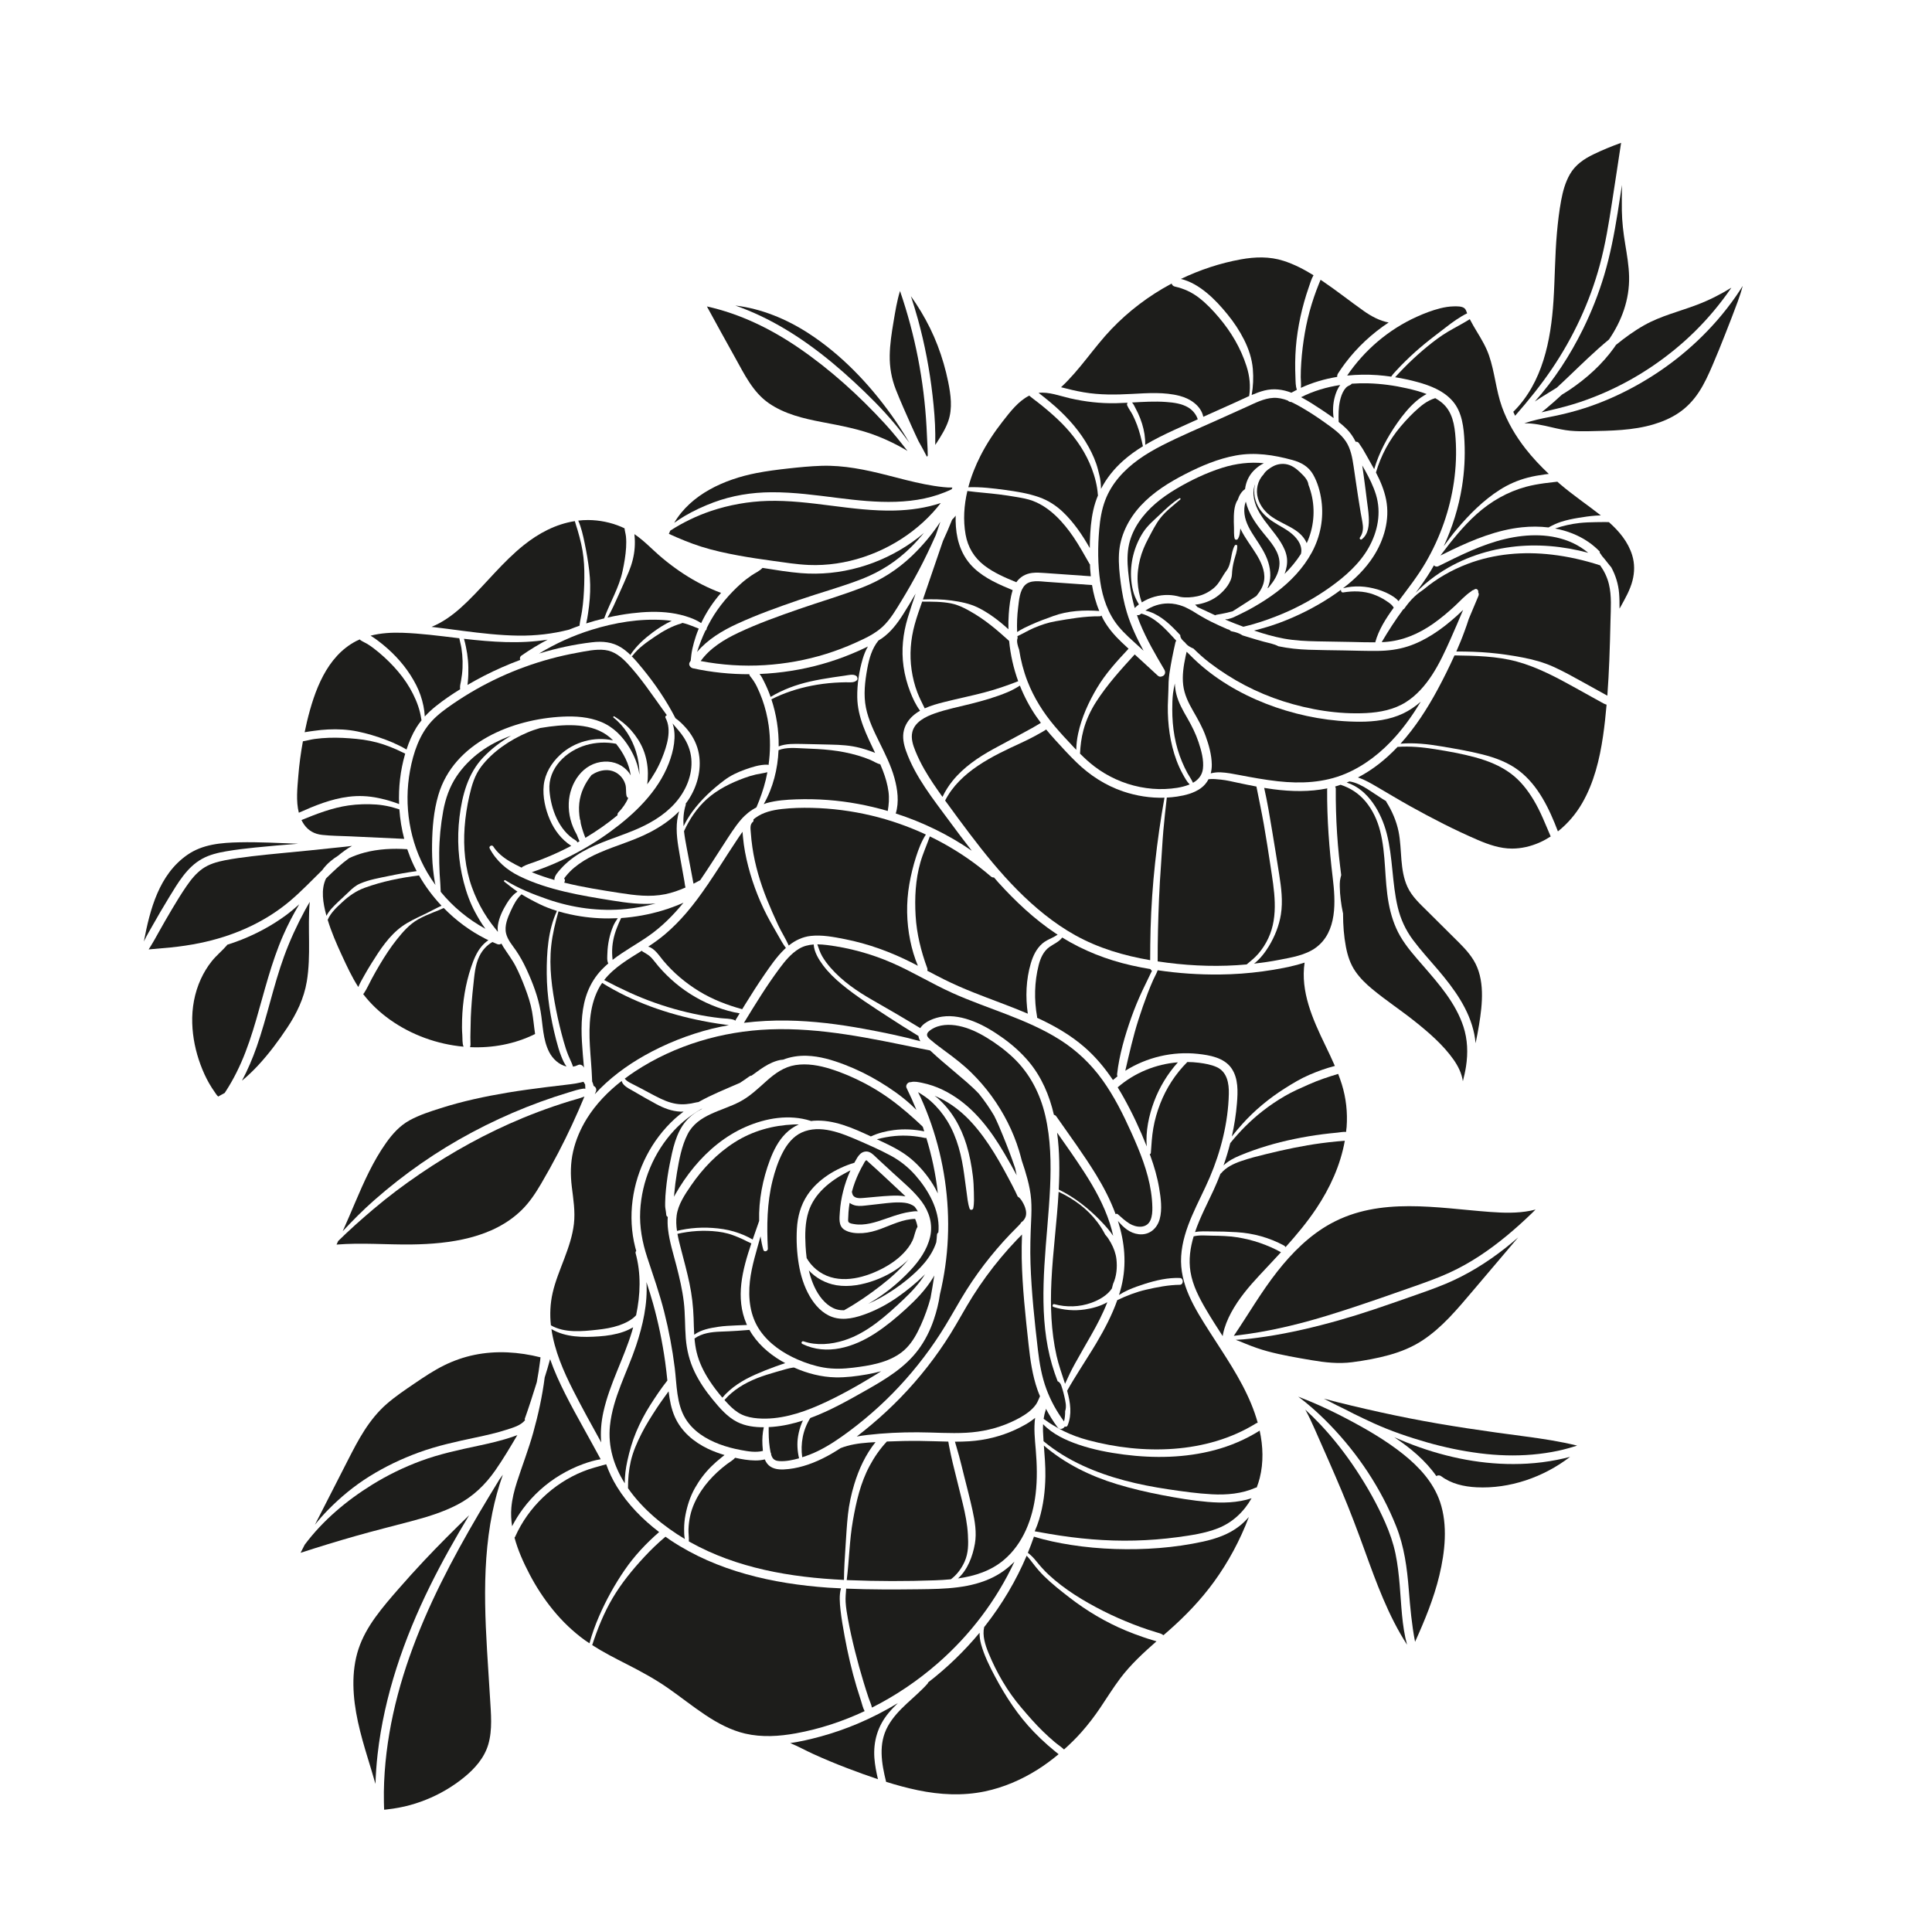 <?xml version="1.0" encoding="utf-8"?>
<!-- Generator: Adobe Illustrator 27.5.0, SVG Export Plug-In . SVG Version: 6.00 Build 0)  -->
<svg version="1.1" xmlns="http://www.w3.org/2000/svg" xmlns:xlink="http://www.w3.org/1999/xlink" x="0px" y="0px"
	 viewBox="0 0 500 500" style="enable-background:new 0 0 500 500;" xml:space="preserve">
<g id="BACKGROUND">
	<rect style="fill:#FFFFFF;" width="500" height="500"/>
	<rect style="fill:#FFFFFF;" width="500" height="500"/>
</g>
<g id="OBJECTS">
	<g>
		<path style="fill:#1D1D1B;" d="M275.371,370.408c1.986,0.98,4.087,1.728,6.224,2.301c14.198,3.81,30.676,3.586,43.477-4.344
			c0.141-0.088,0.285-0.138,0.425-0.159c-0.462-1.663-1.034-3.298-1.689-4.886c-2.763-6.697-6.942-12.651-10.814-18.732
			c-3.77-5.922-7.768-12.194-7.311-19.502c0.458-7.325,4.575-13.775,7.39-20.358c2.889-6.755,4.773-14.24,4.948-21.609
			c0.065-2.725-0.427-5.741-3.18-6.971c-1.416-0.633-3.014-0.905-4.543-1.105c-0.999-0.131-2.004-0.183-3.01-0.197
			c-3.083,3.075-5.466,6.756-7.038,10.816c-0.793,2.047-1.403,4.15-1.774,6.316c-0.36,2.101-0.488,4.249-0.634,6.373
			c-0.014,0.204-0.141,0.312-0.293,0.345c0.05,0.135,0.107,0.268,0.156,0.402c0.989,2.719,1.803,5.515,2.284,8.371
			c0.428,2.54,0.836,5.504,0.14,8.029c-0.699,2.535-2.747,4.229-5.445,3.917c-2.28-0.263-3.948-1.753-5.362-3.427
			c1.736,5.445,2.319,11.164,0.896,16.956c-0.182,0.742-0.394,1.473-0.621,2.199c0.776-0.489,1.571-0.933,2.439-1.317
			c1.365-0.604,2.792-1.1,4.212-1.553c2.94-0.938,6.017-1.647,9.119-1.53c1.001,0.038,0.968,1.748-0.022,1.76
			c-2.955,0.034-5.842,0.606-8.713,1.262c-2.57,0.588-5.089,1.57-7.478,2.705c-1.369,3.886-3.307,7.558-5.406,11.105
			c-1.382,2.335-2.88,4.597-4.302,6.907c-1.108,1.799-2.262,3.59-3.271,5.452l0.039,0.13c0.792,2.9,1.259,5.964,0.087,8.826
			c-0.147,0.358-0.47,0.409-0.726,0.284c-0.353,0.63-1.309,0.951-1.879,0.197c-1.143-1.512-2.135-3.133-3.023-4.81
			c0.005,0.141-0.009,0.288-0.064,0.442c-0.253,0.711-0.408,1.447-0.516,2.189c0.791,0.569,1.561,1.139,2.41,1.635
			C273.449,369.378,274.388,369.922,275.371,370.408z"/>
		<path style="fill:#1D1D1B;" d="M178.552,399.071c12.169,6.813,26.092,9.154,39.869,9.813c0.018-2.904,0.21-5.803,0.403-8.7
			c0.184-2.752,0.322-5.514,0.628-8.256c0.293-2.635,0.854-5.245,1.623-7.782c1.197-3.944,2.937-7.718,5.51-10.926
			c-0.631,0.039-1.262,0.073-1.891,0.12c-2.484,0.183-4.894,0.547-7.148,1.428c-3.012,1.977-6.207,3.648-9.619,4.639
			c-1.645,0.478-3.348,0.8-5.062,0.877c-1.587,0.071-3.263-0.165-4.313-1.489c-0.261-0.33-0.463-0.703-0.622-1.101
			c-0.808,0.194-1.631,0.281-2.475,0.273c-1.743-0.017-3.492-0.311-5.201-0.699c-0.563,0.651-1.383,1.08-2.074,1.601
			c-0.867,0.654-1.708,1.347-2.507,2.083c-1.572,1.449-3.029,3.1-4.206,4.887c-1.311,1.989-2.365,4.184-2.866,6.523
			c-0.243,1.135-0.389,2.294-0.425,3.454c-0.032,1.017,0.151,2.069,0.088,3.087C178.362,398.956,178.457,399.018,178.552,399.071z"
			/>
		<path style="fill:#1D1D1B;" d="M179.839,385.118c1.167-2.074,2.574-3.954,4.273-5.623c0.843-0.828,1.722-1.614,2.655-2.339
			c0.239-0.185,0.487-0.391,0.745-0.594c-1.484-0.438-2.942-0.97-4.337-1.64c-3.645-1.752-6.841-4.45-8.516-8.199
			c-0.935-2.092-1.352-4.382-1.629-6.646c-1.033,1.433-2.087,2.853-3.056,4.333c-1.385,2.114-2.755,4.268-3.903,6.522
			c-1.182,2.322-2.262,4.745-2.838,7.295c-0.514,2.277-0.721,4.594-0.702,6.923c3.77,5.422,9.277,9.91,14.71,13.146
			c-0.189-0.856-0.192-1.795-0.19-2.618c0.003-1.216,0.118-2.426,0.35-3.621C177.862,389.652,178.634,387.259,179.839,385.118z"/>
		<path style="fill:#1D1D1B;" d="M162.352,378.096c0.564-2.557,1.272-5.094,2.291-7.509c1.03-2.442,2.246-4.772,3.672-7.006
			c1.371-2.148,2.81-4.308,4.399-6.307c-0.172-1.618-0.345-3.236-0.572-4.849c-0.715-5.077-1.752-10.112-3.127-15.052
			c-0.52-1.87-1.102-3.722-1.713-5.564c0.349,5.558-0.937,11.214-2.678,16.439c-2.287,6.861-6.015,13.442-6.765,20.73
			c-0.558,5.423,1.032,10.452,3.83,14.908C161.684,381.942,161.933,379.997,162.352,378.096z"/>
		<path style="fill:#1D1D1B;" d="M163.554,344.598c0.109-0.361,0.199-0.727,0.301-1.09c-0.8,0.455-1.629,0.852-2.499,1.156
			c-2.038,0.714-4.172,1.037-6.319,1.188c-4.163,0.293-8.635,0.274-12.328-1.888c0.803,5.607,3.105,10.901,5.656,15.913
			c2.303,4.526,4.773,8.972,7.232,13.42c-0.239-2.643-0.005-5.32,0.571-7.917C157.765,358.178,161.427,351.639,163.554,344.598z"/>
		<path style="fill:#1D1D1B;" d="M153.928,283.179c3.665-4.021,8.177-7.372,12.832-9.991c5.506-3.097,11.386-5.427,17.514-6.963
			c1.45-0.363,2.913-0.654,4.38-0.915c-0.3-0.033-0.599-0.08-0.894-0.118c-0.691-0.089-1.38-0.186-2.068-0.293
			c-1.333-0.206-2.664-0.44-3.987-0.703c-9.04-1.792-18.022-4.912-25.866-9.815c-0.192,0.279-0.395,0.548-0.568,0.844
			c-2.69,4.597-2.9,10.149-2.614,15.333c0.162,2.937,0.466,5.864,0.571,8.804c0.006,0.174,0.01,0.349,0.015,0.523l0.049,0.099
			c0.145,0.328,0.253,0.684,0.333,1.045c0.499,0.235,0.861,0.785,0.598,1.442C154.129,282.707,154.024,282.941,153.928,283.179z"/>
		<path style="fill:#1D1D1B;" d="M142.166,188.051c-0.789,0.103-1.578,0.222-2.366,0.359c-1.133,0.324-2.257,0.709-3.363,1.182
			c-4.459,1.908-8.91,4.884-11.876,8.771c-1.725,2.261-2.478,4.886-3.096,7.619c-0.606,2.677-1.032,5.408-1.225,8.147
			c-0.368,5.23,0.116,10.53,1.892,15.485c0.806,2.25,1.835,4.422,3.061,6.474c0.604,1.01,1.266,1.982,1.966,2.928
			c0.543,0.734,1.13,1.431,1.688,2.151c-0.057-0.559-0.073-1.127,0.013-1.72c0.289-1.984,1.245-3.929,2.284-5.625
			c0.723-1.18,1.614-2.316,2.78-3.066c-1.175-0.805-2.29-1.688-3.409-2.575c-0.238-0.188,0.043-0.511,0.287-0.358
			c3.373,2.117,7.123,3.596,10.87,4.895c6.515,2.258,13.504,3.223,20.374,2.528c2.578-0.261,5.13-0.741,7.626-1.432
			c-3.753,0.349-7.511-0.161-11.225-0.758c-4.109-0.661-8.223-1.326-12.275-2.29c-4.012-0.954-7.99-2.181-11.704-3.993
			c-3.289-1.605-6.033-3.952-7.748-7.221c-0.282-0.536,0.596-1.012,0.918-0.513c1.071,1.664,2.62,2.902,4.312,3.901
			c0.99,0.584,2.015,1.114,3.053,1.616c0.069-0.099,0.159-0.191,0.288-0.263c0.997-0.563,2.09-0.857,3.165-1.244
			c0.989-0.356,1.969-0.733,2.942-1.132c2.019-0.827,4.002-1.744,5.94-2.747c0.165-0.085,0.327-0.182,0.492-0.27
			c-2.491-1.612-4.312-3.982-5.495-6.704c-1.193-2.747-1.94-5.993-1.617-8.988c0.329-3.04,2.003-5.753,4.199-7.813
			c3.662-3.434,8.887-4.85,13.736-3.789C154.449,187.255,147.788,187.32,142.166,188.051z"/>
		<path style="fill:#1D1D1B;" d="M176.592,161.2l-0.256,0.138c-2.491,0.724-4.648,1.927-6.784,3.379
			c-2.119,1.441-4.311,2.929-5.869,4.993l-0.211,0.109c0.988,0.998,1.893,2.09,2.767,3.153c3.262,3.964,6.221,8.324,8.567,12.896
			c0.467,0.335,0.92,0.692,1.355,1.105c0.865,0.821,1.672,1.695,2.367,2.667c1.348,1.886,2.218,4.033,2.472,6.343
			c0.457,4.155-0.901,8.402-3.35,11.745l-0.195,0.245c0.038,0.1,0.049,0.217,0.007,0.348c-0.568,1.764-0.675,3.633-0.558,5.504
			c0.648-1.31,1.394-2.569,2.259-3.753c2.322-3.179,5.217-5.842,8.35-8.198c1.563-1.175,3.383-2.025,5.218-2.684
			c1.807-0.648,3.886-1.336,5.823-1.292c0.131,0.003,0.245,0.039,0.346,0.092c0.473-3.385,0.508-6.823,0.033-10.221
			c-0.326-2.331-0.883-4.618-1.685-6.831c-0.404-1.115-0.867-2.21-1.387-3.276c-0.493-1.011-1.058-1.834-1.762-2.703
			c-0.11-0.136-0.16-0.303-0.166-0.472c-4.895,0.014-9.792-0.489-14.59-1.527c-0.639-0.138-1.245-0.882-0.859-1.557
			c0.083-0.144,0.183-0.271,0.269-0.412c0.102-1.021,0.205-2.047,0.423-3.048c0.249-1.141,0.57-2.267,0.943-3.374
			c0.214-0.637,0.458-1.264,0.715-1.888c-1.221-0.464-2.421-1.002-3.686-1.348C176.966,161.284,176.778,161.245,176.592,161.2z"/>
		<path style="fill:#1D1D1B;" d="M289.481,123.65c-1.46,1.74-2.641,3.671-3.449,5.797c-0.916,2.409-1.33,4.978-1.55,7.536
			c-0.387,4.482-0.406,9.1,0.257,13.556c0.624,4.192,2.018,8.301,4.748,11.604c1.619,1.96,3.587,3.622,5.451,5.34
			c0.34,0.313,0.679,0.626,1.019,0.939c-1.726-3.187-3.278-6.471-4.331-9.945c-0.742-2.448-1.223-4.963-1.562-7.496
			c-0.336-2.506-0.607-5.038-0.475-7.57c0.247-4.715,2.443-9.077,5.612-12.515c3.234-3.507,7.32-6.036,11.532-8.199
			c4.14-2.125,8.483-3.97,13.083-4.813c4.952-0.908,9.841-0.151,14.65,1.166c2.271,0.622,4.169,1.663,5.37,3.762
			c1.167,2.04,1.828,4.42,2.149,6.737c0.639,4.614-0.27,9.338-2.488,13.425c-2.206,4.066-5.434,7.458-9.099,10.245
			c-1.924,1.463-3.963,2.749-6.057,3.951c-1.066,0.612-2.146,1.17-3.254,1.701c-0.57,0.273-1.141,0.546-1.708,0.826
			c-0.54,0.267-1.102,0.387-1.681,0.555c-0.121,0.035-0.231,0.022-0.322-0.019l-0.294,0.118c1.55,0.657,3.119,1.268,4.698,1.852
			c0.858-0.215,1.718-0.42,2.567-0.667c2.567-0.745,5.086-1.651,7.55-2.687c4.376-1.839,8.54-4.169,12.402-6.93
			c3.854-2.755,7.568-6.024,9.92-10.199c2.354-4.178,3.305-9.041,1.881-13.695c-0.671-2.194-1.703-4.257-2.81-6.259
			c-0.241-0.435-0.492-0.864-0.739-1.295c0.238,1.534,0.421,3.079,0.637,4.607c0.204,1.444,0.367,2.894,0.55,4.34
			c0.184,1.442,0.42,2.901,0.497,4.353c0.11,2.053-0.055,4.449-1.808,5.802c-0.314,0.243-0.695-0.184-0.468-0.486
			c0.645-0.858,0.85-1.979,0.749-3.033c-0.106-1.115-0.374-2.211-0.556-3.315c-0.23-1.394-0.455-2.787-0.673-4.183
			c-0.411-2.633-0.778-5.272-1.173-7.907c-0.329-2.198-0.739-4.514-1.989-6.401c-1.321-1.994-3.397-3.413-5.309-4.793
			c-2.052-1.481-4.177-2.867-6.373-4.125c-0.783-0.448-1.604-0.901-2.455-1.29c-0.354,0.013-0.673-0.142-0.906-0.382
			c-1.196-0.46-2.442-0.751-3.718-0.689c-2.468,0.12-4.743,1.34-6.953,2.335c-2.47,1.112-4.94,2.224-7.41,3.337
			c-4.828,2.174-9.735,4.229-14.452,6.637C296.563,117.411,292.521,120.027,289.481,123.65z"/>
		<path style="fill:#1D1D1B;" d="M309.981,108.515c-0.396-1.264-1.335-2.381-2.451-3.053c-1.71-1.029-3.805-1.291-5.757-1.431
			c-2.944-0.212-5.89-0.029-8.834,0.137l0.101,0.08c0.342,0.39,0.559,0.882,0.797,1.339c0.237,0.455,0.475,0.906,0.69,1.372
			c0.406,0.88,0.758,1.784,1.042,2.711c0.547,1.792,0.855,3.594,0.81,5.462c2.443-1.456,5.016-2.712,7.59-3.893
			C305.968,110.32,307.975,109.418,309.981,108.515z"/>
		<path style="fill:#1D1D1B;" d="M342.038,106.053c1.034,0.689,2.083,1.397,3.104,2.142c-0.253-1.795-0.194-3.617,0.28-5.41
			c0.292-1.105,0.725-2.238,1.443-3.147c-3.524,0.531-6.971,1.547-10.146,3.157C338.557,103.764,340.323,104.909,342.038,106.053z"
			/>
		<path style="fill:#1D1D1B;" d="M272.835,337.512c3.172,0.855,6.523,0.765,9.621-0.352c1.963-0.708,4.108-1.906,5.301-3.705
			c0.11-0.397,0.214-0.796,0.311-1.197c0.909-1.95,1.101-4.282,0.867-6.358c-0.168-1.491-0.71-2.954-1.439-4.257
			c-0.354-0.634-0.841-1.451-1.446-2.09c-0.604-1.144-1.285-2.25-2.041-3.258c-2.611-3.478-6.131-6.024-10.039-7.854
			c-0.428,7.715-1.497,15.442-1.863,23.105c-0.308,6.447-0.09,12.97,1.319,19.289c0.556,2.493,1.441,4.873,2.209,7.294
			c0.781-1.761,1.609-3.495,2.549-5.196c1.395-2.527,2.851-5.017,4.277-7.525c1.532-2.695,2.981-5.489,4.112-8.395
			c-1.773,1.022-3.888,1.59-5.835,1.878c-2.716,0.402-5.496,0.179-8.11-0.658C272.219,338.104,272.426,337.401,272.835,337.512z"/>
		<path style="fill:#1D1D1B;" d="M207.521,368.221c0.082-0.201,0.19-0.389,0.282-0.585c-2.53,0.811-5.14,1.409-7.79,1.627
			c-0.355,0.029-0.715,0.052-1.076,0.071c-0.016,1.777,0,3.554,0.275,5.316c0.059,0.38,0.117,0.781,0.199,1.176
			c0.122,0.209,0.186,0.44,0.175,0.675c0.072,0.223,0.157,0.439,0.267,0.641c0.388,0.717,1.051,0.939,1.829,0.991
			c1.673,0.11,3.474-0.267,5.077-0.713l0.036-0.012c-0.44-1.893-0.572-3.805-0.248-5.756
			C206.742,370.478,207.07,369.32,207.521,368.221z"/>
		<path style="fill:#1D1D1B;" d="M211.957,363.657c5.023-2.211,9.879-4.962,14.564-7.814c0.516-0.314,1.023-0.638,1.526-0.968
			c-1.237,0.341-2.495,0.61-3.754,0.83c-2.65,0.463-5.33,0.805-8.025,0.757c-3.662-0.065-7.387-1.029-10.788-2.551
			c-0.131,0.01-0.262,0.022-0.388,0.042c-0.538,0.086-1.072,0.208-1.598,0.35c-0.87,0.235-1.736,0.491-2.602,0.741
			c-1.688,0.488-3.382,0.996-5.015,1.648c-3.161,1.26-6.152,3.043-8.387,5.635c0.367,0.408,0.737,0.814,1.118,1.204
			c0.978,1.003,2.064,1.944,3.34,2.544c1.313,0.617,2.737,0.888,4.176,0.999C201.572,367.497,207.029,365.826,211.957,363.657z"/>
		<path style="fill:#1D1D1B;" d="M234.774,331.171c3.218-2.643,6.273-5.749,7.531-9.675c0.082-0.631,0.145-1.267,0.179-1.911
			c0.016-0.303,0.16-0.499,0.354-0.616c0.026-0.251,0.053-0.503,0.064-0.76c0.226-5.185-2.691-10.28-6.008-14.057
			c-1.836-2.091-4.008-3.807-6.46-5.12c-2.662-1.426-5.454-2.656-8.222-3.859c-4.427-1.923-10.004-4.256-14.759-2.069
			c-2.158,0.992-3.714,2.943-4.805,4.999c-1.241,2.339-2.091,4.907-2.726,7.471c-1.432,5.784-1.499,11.661-1.202,17.576
			c0.033,0.649-0.973,1.002-1.171,0.302c-0.327-1.154-0.548-2.314-0.724-3.49c-1.042,3.839-2.295,7.621-2.748,11.6
			c-0.501,4.409,0.021,9.029,2.593,12.757c2.367,3.43,5.934,5.851,9.71,7.5c2.167,0.947,4.441,1.693,6.773,2.098
			c2.543,0.442,5.101,0.349,7.653,0.036c4.311-0.53,9.044-1.289,12.577-4.013c1.797-1.386,3.094-3.285,4.113-5.29
			c1.147-2.259,2.083-4.631,2.839-7.048c0.175-0.559,0.333-1.122,0.487-1.685c0.374-1.937,0.656-3.892,0.977-5.839
			c-0.128,0.227-0.251,0.461-0.386,0.682c-1.859,3.032-4.345,5.603-6.961,7.989c-2.475,2.257-5.091,4.44-7.899,6.273
			c-5.574,3.638-12.563,5.87-18.9,2.793c-0.435-0.211-0.147-0.832,0.3-0.679c3.386,1.16,7.153,0.811,10.512-0.255
			c5.983-1.898,10.915-6.396,15.398-10.617c2.066-1.945,4.042-4.088,5.551-6.51c-0.095,0.096-0.187,0.194-0.283,0.288
			c-2.074,2.043-4.36,3.903-6.738,5.581c-2.423,1.71-5.045,3.16-7.813,4.234c-2.892,1.122-6.123,2.039-9.171,0.986
			c-2.564-0.887-4.523-3.075-5.849-5.365c-1.477-2.553-2.349-5.38-2.832-8.28c-0.504-3.024-0.666-6.164-0.491-9.223
			c0.177-3.092,0.971-6.061,2.689-8.66c2.728-4.127,7.476-6.982,12.191-8.399c0.06-0.107,0.107-0.222,0.168-0.328
			c0.39-0.682,0.765-1.419,1.354-1.955c0.654-0.595,1.56-0.814,2.392-0.45c0.794,0.347,1.41,1.069,2.036,1.647
			c1.428,1.317,2.857,2.634,4.285,3.951c2.478,2.285,5.198,4.492,7.209,7.222c1.944,2.639,2.908,5.835,2.156,9.088
			c-0.776,3.353-2.84,6.255-5.166,8.725c-3.216,3.416-6.843,6.322-10.861,8.609c1.187-0.513,2.344-1.098,3.445-1.721
			C230.471,334.382,232.7,332.875,234.774,331.171z"/>
		<path style="fill:#1D1D1B;" d="M209.237,313.597c-0.903,2.837-0.916,5.906-0.759,8.849c0.056,1.05,0.154,2.103,0.285,3.151
			c0.644,1.109,1.491,2.109,2.456,2.912c4.615,3.84,10.864,2.727,15.897,0.4c2.477-1.145,4.883-2.655,6.771-4.646
			c0.898-0.947,1.692-1.999,2.254-3.181c0.55-1.158,0.654-2.499,1.311-3.587c-0.123-0.697-0.326-1.383-0.62-2.044
			c-3.116,0.044-6.04,1.54-8.904,2.591c-1.493,0.548-3.049,0.978-4.643,1.082c-1.552,0.101-3.454-0.009-4.792-0.887
			c-1.538-1.009-1.244-3.006-1.138-4.598c0.121-1.814,0.411-3.616,0.861-5.377c0.454-1.777,1.046-3.518,1.802-5.189l0.097-0.191
			c-0.343,0.175-0.688,0.345-1.028,0.524C214.842,305.631,210.743,308.867,209.237,313.597z"/>
		<path style="fill:#1D1D1B;" d="M219.588,313.713c-0.038,0.505-0.066,1.013-0.075,1.52c-0.005,0.276-0.076,0.734,0.058,0.979
			c0.235,0.428,1.077,0.511,1.511,0.587c2.658,0.465,5.55-0.485,8.038-1.356c1.375-0.481,2.753-0.97,4.162-1.343
			c0.737-0.195,1.482-0.365,2.238-0.467c0.594-0.08,1.388-0.239,2.01-0.132c-0.236-0.409-0.508-0.798-0.791-1.182
			c-0.685-0.584-1.643-0.926-2.566-1.039c-2.066-0.253-4.18,0.03-6.235,0.264c-1.117,0.127-2.233,0.257-3.35,0.38
			c-1.008,0.112-2.063,0.27-3.073,0.089c-0.578-0.103-1.146-0.357-1.636-0.706C219.753,312.105,219.649,312.907,219.588,313.713z"/>
		<path style="fill:#1D1D1B;" d="M223.558,310.024c2.305-0.19,4.608-0.463,6.919-0.568c1.244-0.057,2.589-0.07,3.863,0.162
			c-0.378-0.369-0.76-0.728-1.136-1.078c-2.841-2.642-5.658-5.326-8.56-7.9c-0.109-0.096-0.308-0.34-0.465-0.386l-0.094,0.089
			c-0.263,0.182-0.463,0.664-0.62,0.932c-0.427,0.729-0.821,1.479-1.183,2.243c-0.75,1.586-1.374,3.242-1.816,4.94
			c0.086,0.348,0.149,0.725,0.352,0.977C221.454,310.222,222.661,310.098,223.558,310.024z"/>
		<path style="fill:#1D1D1B;" d="M213.457,336.967c0.842,0.823,1.828,1.513,2.96,1.867c0.662,0.207,1.348,0.273,2.036,0.254
			c3.336-1.857,6.505-4.049,9.518-6.391c2.573-2,5.081-4.225,7.149-6.77c-0.195,0.197-0.388,0.395-0.592,0.585
			c-2.278,2.111-5.134,3.735-8.043,4.799c-3.186,1.165-6.653,1.859-10.041,1.302c-2.654-0.437-5.278-1.827-7.113-3.824
			c0.123,0.513,0.248,1.026,0.405,1.53C210.487,332.723,211.632,335.183,213.457,336.967z"/>
		<path style="fill:#1D1D1B;" d="M239.728,294.48c-0.117,0.037-0.248,0.053-0.401,0.019c-2.522-0.559-5.113-0.731-7.687-0.508
			c-1.617,0.14-3.168,0.461-4.713,0.842c0.242,0.113,0.483,0.227,0.723,0.338c2.858,1.327,5.712,2.705,8.138,4.75
			c2.256,1.902,4.206,4.227,5.74,6.745c0.425,0.698,0.816,1.428,1.175,2.177l-0.016-0.193
			C242.157,303.808,241.135,299.086,239.728,294.48z"/>
		<path style="fill:#1D1D1B;" d="M238.653,291.446c-0.627-0.612-1.276-1.199-1.923-1.789c-1.3-1.184-2.64-2.32-4.01-3.422
			c-2.793-2.245-5.793-4.223-8.966-5.889c-2.817-1.479-5.768-2.751-8.806-3.704c-2.909-0.912-6.053-1.488-9.095-1.002
			c-2.977,0.476-5.317,2.182-7.513,4.146c-2.179,1.949-4.248,3.947-6.854,5.327c-4.658,2.467-10.887,3.261-13.521,8.4
			c-1.566,3.056-2.21,6.664-2.777,10.02c-0.306,1.807-0.537,3.628-0.693,5.454c-0.021,0.244-0.04,0.489-0.06,0.733
			c0.102-0.195,0.201-0.391,0.309-0.583c1.423-2.52,3.066-4.928,4.914-7.154c3.629-4.37,8.131-8.088,13.364-10.366
			c5.229-2.276,11.231-3.3,16.755-1.549l0.103,0.056c0.222-0.029,0.443-0.061,0.669-0.077c5.149-0.361,10.176,1.872,14.83,4.059
			c1.864-0.875,3.944-1.388,5.951-1.643c2.618-0.333,5.279-0.199,7.862,0.327c-0.129-0.391-0.238-0.787-0.372-1.176L238.653,291.446
			z"/>
		<path style="fill:#1D1D1B;" d="M184.423,317.79c1.855,0.13,3.728,0.398,5.514,0.927c1.635,0.484,3.362,1.196,4.856,2.072
			c0.563-1.626,1.141-3.235,1.678-4.817c-0.149-5.363,0.919-10.816,2.796-15.795c0.925-2.455,2.163-4.92,4.032-6.798
			c1.013-1.018,2.175-1.817,3.443-2.383c-0.427,0-0.855-0.006-1.28,0.012c-5.471,0.229-10.686,1.662-15.333,4.612
			c-4.533,2.878-8.298,6.813-11.319,11.228c-1.58,2.31-3.297,4.852-3.69,7.678c-0.186,1.339-0.114,2.688,0.081,4.027
			c0.361-0.096,0.729-0.174,1.088-0.246c0.879-0.177,1.765-0.315,2.656-0.413C180.762,317.693,182.599,317.663,184.423,317.79z"/>
		<path style="fill:#1D1D1B;" d="M178.44,332.149c0.618,2.96,0.965,5.929,1.064,8.951c0.047,1.435,0.071,2.879,0.161,4.317
			c1.825-1.311,4.041-1.706,6.256-2.045c1.489-0.228,3.035-0.279,4.539-0.354c0.786-0.039,1.571-0.073,2.357-0.098
			c0.163-0.005,0.335-0.015,0.508-0.024l-0.135-0.274c-2.921-6.791-1.071-13.954,1.262-20.833c-0.786-0.326-1.54-0.753-2.311-1.111
			c-0.811-0.376-1.636-0.711-2.475-1.021c-1.692-0.625-3.442-0.912-5.236-1.045c-1.794-0.133-3.598-0.098-5.387,0.087
			c-0.849,0.088-1.694,0.212-2.533,0.37c-0.392,0.074-0.788,0.17-1.187,0.251c0.244,1.358,0.595,2.702,0.934,4.012
			C177.016,326.263,177.822,329.185,178.44,332.149z"/>
		<path style="fill:#1D1D1B;" d="M183.539,357.192c1.021,1.574,2.173,3.089,3.409,4.519c2.257-2.672,5.267-4.52,8.443-5.939
			c1.772-0.792,3.57-1.505,5.397-2.16c0.807-0.289,1.619-0.573,2.438-0.829c-0.352-0.192-0.707-0.38-1.049-0.582
			c-3.34-1.979-6.326-4.631-8.22-8.026c-0.331,0.03-0.663,0.049-0.977,0.076c-0.736,0.062-1.473,0.116-2.21,0.165
			c-1.414,0.094-2.835,0.155-4.252,0.207c-2.37,0.086-4.801,0.377-6.778,1.78c0.106,1.214,0.273,2.421,0.563,3.61
			C180.926,352.571,182.111,354.991,183.539,357.192z"/>
		<path style="fill:#1D1D1B;" d="M211.734,375.496c2.877-1.415,5.537-3.238,8.102-5.151c2.641-1.969,5.182-4.074,7.61-6.3
			c4.844-4.441,9.224-9.398,13.069-14.726c1.965-2.723,3.774-5.548,5.455-8.454c1.829-3.161,3.634-6.328,5.686-9.352
			c1.949-2.873,4.057-5.638,6.313-8.276c1.1-1.287,2.236-2.544,3.405-3.77c0.643-0.674,1.299-1.335,1.958-1.993
			c0.355-0.354,0.754-0.718,0.984-1.165c0.438-0.23,0.748-0.667,0.971-1.096c0.424-0.815,0.305-1.818,0.027-2.655
			c-0.23-0.693-0.596-1.371-0.996-1.98c-0.201-0.307-0.471-0.606-0.779-0.808c-0.046-0.03-0.093-0.048-0.139-0.074
			c-0.427-0.943-0.877-1.874-1.36-2.796c-3.007-5.738-6.19-11.596-10.582-16.409c-2.092-2.292-4.555-4.329-7.285-5.816
			c-0.749-0.408-1.524-0.766-2.313-1.092c0.221,0.171,0.456,0.33,0.667,0.51c3.717,3.164,6.182,7.547,7.598,12.172
			c0.809,2.64,1.313,5.353,1.649,8.091c0.171,1.393,0.239,2.804,0.264,4.206c0.025,1.384,0.111,2.766-0.158,4.126
			c-0.09,0.453-0.782,0.602-0.948,0.112c-0.481-1.418-0.593-2.91-0.8-4.39c-0.199-1.431-0.391-2.863-0.581-4.295
			c-0.642-4.866-1.801-9.766-4.391-13.992c-1.158-1.89-2.563-3.599-4.209-5.083c-0.813-0.733-1.699-1.356-2.622-1.94
			c-0.247-0.156-0.493-0.31-0.741-0.46c0.23,0.458,0.465,0.913,0.677,1.38c4.128,9.089,6.511,18.997,7.015,28.965
			c0.251,4.966,0.04,9.936-0.668,14.858c-0.342,2.38-0.788,4.758-1.354,7.107c-0.311,2.253-0.884,4.489-1.61,6.626
			c-0.929,2.733-2.237,5.348-3.955,7.673c-3.475,4.701-8.568,7.729-13.566,10.56c-4.665,2.642-9.377,5.309-14.42,7.169
			c-0.08,0.121-0.159,0.243-0.233,0.369c-0.269,0.458-0.51,0.933-0.727,1.417c-0.441,0.984-0.771,2.01-0.982,3.067
			c-0.344,1.726-0.408,3.547-0.152,5.302C209.025,376.686,210.405,376.149,211.734,375.496z"/>
		<path style="fill:#1D1D1B;" d="M268.503,359.701c-1.324-3.786-1.87-7.736-2.304-11.706c-0.811-7.417-1.627-14.85-1.779-22.316
			c-0.042-2.068,0.004-4.128,0.074-6.188c-0.457,0.459-0.917,0.916-1.364,1.386c-1.403,1.471-2.757,2.987-4.061,4.546
			c-2.662,3.183-5.112,6.542-7.327,10.05c-2.018,3.195-3.78,6.544-5.778,9.751c-1.827,2.933-3.811,5.768-5.939,8.491
			c-4.313,5.519-9.222,10.581-14.595,15.074c-1.198,1.001-2.432,2.004-3.697,2.982c0.919-0.17,1.836-0.298,2.72-0.402
			c4.331-0.509,8.684-0.704,13.044-0.69c4.191,0.014,8.389,0.35,12.579,0.118c3.98-0.22,7.852-1.084,11.495-2.716
			c1.684-0.754,3.347-1.63,4.792-2.788c0.673-0.54,1.281-1.15,1.775-1.862c0.447-0.645,0.675-1.39,1.014-2.087
			C268.929,360.798,268.697,360.256,268.503,359.701z"/>
		<path style="fill:#1D1D1B;" d="M284.931,316.052c1.161,1.21,2.242,2.422,3.159,3.777c-0.238-1.093-0.527-2.178-0.875-3.248
			c-1.529-4.712-3.933-9.065-6.613-13.21c-2.248-3.476-4.64-6.861-7.025-10.247c0.654,4.892,0.677,9.809,0.426,14.732
			C278.1,309.859,281.785,312.774,284.931,316.052z"/>
		<path style="fill:#1D1D1B;" d="M292.282,316.649c1.76,1.09,4.482,1.376,5.455-0.867c0.445-1.025,0.511-2.221,0.49-3.325
			c-0.025-1.331-0.145-2.661-0.342-3.978c-0.804-5.379-2.886-10.47-5.105-15.4c-2.117-4.703-4.434-9.345-7.446-13.548
			c-2.986-4.167-6.651-7.654-10.979-10.404c-8.625-5.48-18.719-8.011-27.966-12.185c-5.289-2.388-10.244-5.453-15.568-7.767
			c-5.339-2.32-10.999-3.875-16.776-4.597c-0.837-0.105-1.684-0.174-2.524-0.178c0.371,1.031,0.678,2.056,1.231,3.029
			c0.608,1.069,1.364,2.056,2.169,2.984c3.04,3.504,6.894,6.127,10.893,8.411c4.148,2.368,8.272,4.768,12.348,7.256
			c1.103-1.763,3.835-2.708,5.659-2.975c2.708-0.396,5.486,0.213,8.01,1.182c2.714,1.042,5.233,2.586,7.596,4.264
			c2.499,1.774,4.814,3.82,6.79,6.168c3.34,3.968,5.377,8.778,6.534,13.791c0.231,0.049,0.456,0.169,0.633,0.423
			c3.473,4.975,7.088,9.885,10.264,15.058c1.99,3.241,3.761,6.67,5.068,10.228c0.179-0.111,0.407-0.131,0.597,0.041
			C290.253,315.109,291.203,315.98,292.282,316.649z"/>
		<path style="fill:#1D1D1B;" d="M175.558,219.184c-0.497-3.107-0.728-6.269,0.204-9.234c-2.199,2.262-4.867,4.058-7.667,5.498
			c-4.144,2.131-8.66,3.361-12.923,5.212c-1.88,0.816-3.701,1.764-5.369,2.962c-0.805,0.578-1.58,1.207-2.275,1.915
			c-0.366,0.373-0.716,0.762-1.045,1.169c-0.141,0.175-0.279,0.352-0.413,0.533l-0.07,0.098c0.153,0.188,0.238,0.424,0.179,0.678
			c-0.035,0.153-0.095,0.288-0.167,0.408c4.725,1.179,9.571,1.932,14.367,2.678c3.923,0.61,7.85,1.121,11.783,0.32
			c1.83-0.373,3.564-0.993,5.249-1.737c-0.165-0.526-0.203-1.135-0.291-1.623l-0.52-2.887
			C176.242,223.177,175.879,221.184,175.558,219.184z"/>
		<path style="fill:#1D1D1B;" d="M157.907,215.263c-3.311,2.411-6.828,4.541-10.488,6.382c-1.841,0.926-3.721,1.775-5.633,2.544
			c-0.937,0.377-1.883,0.734-2.835,1.072c-0.439,0.156-0.88,0.321-1.326,0.466c1.915,0.783,3.872,1.439,5.855,2.009
			c-0.058-1.064,0.99-2.136,1.626-2.855c1.583-1.788,3.514-3.247,5.582-4.428c4.21-2.405,8.884-3.705,13.342-5.546
			c3.921-1.619,7.745-3.794,10.609-6.979c2.813-3.128,4.658-7.306,4.273-11.574c-0.194-2.148-0.99-4.155-2.225-5.916
			c-0.616-0.879-1.309-1.702-2.021-2.503c-0.207-0.233-0.405-0.473-0.605-0.711c1.119,3.267,0.225,7.184-0.963,10.292
			C170.276,204.894,164.167,210.706,157.907,215.263z"/>
		<path style="fill:#1D1D1B;" d="M162.583,206.506c-0.208-0.095-0.376-0.295-0.432-0.537c-0.224-0.982-0.026-1.996-0.309-2.972
			c-0.274-0.942-0.829-1.815-1.57-2.457c-2.135-1.849-4.992-1.427-7.179,0.028c-1.694,2.118-2.877,4.539-3.173,7.294
			c-0.154,1.432-0.065,2.84,0.177,4.224l0.112,0.202c0.015,0.306,0.071,0.613,0.118,0.921c0.292,1.229,0.698,2.437,1.173,3.618
			c2.901-1.739,5.715-3.676,8.317-5.849c-0.039-0.247,0.019-0.509,0.242-0.742C161.12,209.123,161.997,207.918,162.583,206.506z"/>
		<path style="fill:#1D1D1B;" d="M151.663,192.837c-5.143,1.503-9.878,5.969-9.465,11.681c0.348,4.816,2.449,10.439,6.814,12.989
			c0.222,0.13,0.347,0.315,0.416,0.515c0.183-0.103,0.368-0.198,0.55-0.301c-0.258-0.565-0.5-1.14-0.713-1.73
			c-1.436-2.482-2.181-5.237-2.071-8.13c0.198-5.179,3.651-10.479,9.234-10.758c2.496-0.124,4.869,0.882,6.376,2.904
			c0.147,0.197,0.293,0.419,0.433,0.658c-0.441-3.012-1.891-5.828-3.804-8.177C156.882,191.986,154.147,192.111,151.663,192.837z"/>
		<path style="fill:#1D1D1B;" d="M192.603,201.35c-3.478,1.282-6.865,2.941-9.646,5.428c-2.536,2.269-4.527,5.227-5.935,8.335
			c0.165,1.476,0.435,2.94,0.702,4.342c0.365,1.909,0.736,3.815,1.092,5.725c0.179,0.962,0.358,1.923,0.538,2.885
			c0.04,0.214,0.087,0.426,0.127,0.634c0.581-0.291,1.154-0.599,1.729-0.904c2.107-3.07,4.088-6.228,6.12-9.347
			c1.403-2.154,2.773-4.395,4.456-6.345c1.145-1.327,2.485-2.376,3.981-3.173c0.977-2.305,1.819-4.658,2.407-7.094
			c0.159-0.659,0.297-1.322,0.423-1.986c-0.982,0.258-2.009,0.367-3,0.596C194.582,200.679,193.582,200.989,192.603,201.35z"/>
		<path style="fill:#1D1D1B;" d="M212.695,171.88c-5.259,1.473-10.681,2.326-16.127,2.547c0.495,0.572,0.85,1.332,1.187,1.999
			c0.635,1.258,1.188,2.557,1.659,3.885l0.017,0.051c3.136-1.884,6.549-3.143,10.125-3.964c1.981-0.455,3.995-0.797,6.004-1.101
			c1.026-0.155,2.054-0.307,3.083-0.442c0.897-0.117,2.221-0.514,2.98,0.097c0.301,0.242,0.425,0.806,0.122,1.105
			c-0.731,0.721-1.925,0.5-2.891,0.518c-0.962,0.018-1.921,0.045-2.882,0.112c-1.995,0.137-3.964,0.388-5.926,0.776
			c-3.593,0.711-7.141,1.851-10.411,3.523c1.283,3.862,1.944,8.03,1.882,12.184c1.916-0.759,4.01-0.662,6.043-0.633
			c2.489,0.036,4.978,0.12,7.467,0.169c2.517,0.049,5.061,0.199,7.505,0.84c1.129,0.296,2.245,0.646,3.337,1.058
			c0.206,0.077,0.405,0.17,0.609,0.252c-2.182-4.612-4.539-9.182-4.621-14.402c-0.052-3.316,0.474-6.774,1.416-9.954
			c0.325-1.098,0.765-2.189,1.343-3.187c-1.295,0.647-2.624,1.23-3.94,1.784C218.077,170.191,215.41,171.12,212.695,171.88z"/>
		<path style="fill:#1D1D1B;" d="M236.968,153.627c-1.045,1.799-2.112,3.585-3.229,5.34c-1.516,2.38-3.205,4.642-5.551,6.266
			c-0.274,0.19-0.566,0.356-0.848,0.535c-1.668,2.04-2.413,4.662-2.886,7.259c-0.609,3.346-1.024,6.808-0.339,10.173
			c0.642,3.151,2.082,6.082,3.493,8.947c1.469,2.985,2.974,5.96,3.866,9.181c0.811,2.93,1.262,6.24,0.344,9.205
			c6.98,2.244,13.643,5.483,19.683,9.64c-1.977-2.521-3.9-5.086-5.798-7.665c-4.174-5.673-8.852-11.471-11.229-18.188
			c-0.596-1.682-0.987-3.539-0.546-5.308c0.364-1.456,1.156-2.679,2.257-3.688c0.591-0.542,1.242-0.996,1.929-1.391
			c-1.098-1.469-1.901-3.205-2.552-4.884c-0.814-2.1-1.409-4.312-1.725-6.542c-0.603-4.256-0.158-8.473,1.075-12.574
			C235.544,157.818,236.247,155.719,236.968,153.627z"/>
		<path style="fill:#1D1D1B;" d="M295.369,158.793l-0.252,0.202c-0.241,0.209-0.57,0.249-0.877,0.18
			c0.24,0.712,0.495,1.42,0.781,2.121c1.712,4.192,4.008,8.104,6.303,11.996c0.31,0.526,0.298,1.181-0.233,1.576
			c-0.115,0.086-0.255,0.145-0.403,0.179c-0.324,0.147-0.71,0.125-1.062-0.199c-1.067-0.983-2.134-1.966-3.201-2.95
			c-0.919-0.847-1.844-1.688-2.767-2.532c-3.54,3.875-7.153,7.852-9.988,12.282c-1.46,2.281-2.598,4.745-3.293,7.366
			c-0.521,1.966-0.774,3.995-0.868,6.027c1.165,1.162,2.374,2.28,3.681,3.28c3.463,2.651,7.552,4.504,11.831,5.353
			c2.15,0.427,4.351,0.622,6.543,0.519c2.039-0.096,4.16-0.352,6.077-1.086l0.241-0.104c-0.727-0.711-1.237-1.68-1.718-2.545
			c-0.652-1.173-1.211-2.388-1.678-3.646c-1.676-4.512-2.314-9.374-2.256-14.171c0.017-1.36,0.136-2.715,0.15-4.074
			c0.015-1.399,0.05-2.76,0.25-4.147c0.397-2.757,0.956-5.482,1.578-8.196c0.039-0.169,0.116-0.299,0.209-0.41
			c-0.385-0.416-0.773-0.827-1.158-1.248C301.088,162.193,298.563,159.655,295.369,158.793z"/>
		<path style="fill:#1D1D1B;" d="M336.674,143.359c0.036-0.152,0.076-0.302,0.093-0.46c0.116-1.031-0.231-2.075-0.793-2.93
			c-1.266-1.927-3.279-3.03-5.225-4.154c-1.801-1.041-3.489-2.257-4.683-3.991c-1.313-1.907-1.836-4.368-1.248-6.514
			c-0.986,2.473-0.117,5.288,1.179,7.486c1.593,2.703,3.863,4.933,5.498,7.608c0.754,1.234,1.388,2.567,1.563,4.018
			c0.166,1.379-0.108,2.806-0.608,4.103C334.039,146.962,335.484,145.24,336.674,143.359z"/>
		<path style="fill:#1D1D1B;" d="M328.344,152.016c0.362-0.45,0.714-0.905,1.041-1.365c0.989-1.392,1.718-3.062,1.748-4.794
			c0.055-3.163-2.414-5.71-4.265-8.018c-1.93-2.406-3.741-4.959-4.45-8.004l-0.077,0.171c-0.334,0.977-0.385,2.051-0.259,3.07
			c0.282,2.296,1.567,4.33,2.811,6.224c1.304,1.984,2.665,3.989,3.357,6.281c0.666,2.205,0.76,4.549-0.236,6.671L328.344,152.016z"
			/>
		<path style="fill:#1D1D1B;" d="M338.178,140.569c0.125-0.275,0.253-0.549,0.366-0.83c1.608-3.98,1.858-8.512,0.636-12.636
			c-0.163-0.549-0.348-1.123-0.567-1.688c-0.078-0.874-0.703-1.723-1.302-2.347c-0.029-0.03-0.061-0.06-0.09-0.09
			c-0.023-0.026-0.05-0.049-0.074-0.075c-0.975-1.006-2.067-2.029-3.391-2.527c-1.412-0.531-3.011-0.393-4.33,0.325
			c-0.752,0.409-1.944,1.187-2.441,2.112c-1.547,1.589-2.043,4.037-1.435,6.153c0.583,2.028,1.999,3.702,3.721,4.875
			c1.913,1.303,4.105,2.113,6.024,3.409C336.528,138.081,337.617,139.2,338.178,140.569z"/>
		<path style="fill:#1D1D1B;" d="M318.827,148.623c-0.094,2.09-1.878,4.155-3.435,5.417c-1.516,1.229-3.395,2.014-5.31,2.349
			c-0.266,0.046-0.527,0.078-0.786,0.099c0.213,0.19,0.413,0.39,0.585,0.606c1.531,0.733,3.071,1.448,4.617,2.145
			c0.108-0.066,0.227-0.114,0.376-0.147c0.12-0.027,0.24-0.046,0.36-0.067c0.24-0.042,0.48-0.086,0.72-0.126
			c0.462-0.077,0.922-0.19,1.382-0.282c0.436-0.088,0.86-0.205,1.289-0.321c0.115-0.031,0.23-0.057,0.345-0.081
			c0.361-0.224,0.722-0.448,1.079-0.678c1.699-1.099,3.415-2.177,5.102-3.296c1.017-1.252,1.85-2.626,2.026-4.246
			c0.252-2.317-0.863-4.641-2.043-6.564c-1.298-2.115-2.85-4.063-3.961-6.293c-0.063-0.127-0.119-0.257-0.178-0.385l-0.006,0.086
			c-0.089,0.898-0.139,1.91-0.667,2.676c-0.185,0.268-0.703,0.213-0.792-0.117c-0.243-0.903-0.137-1.919-0.174-2.849
			c-0.039-0.984-0.07-1.969-0.038-2.954c0.032-0.989,0.116-1.988,0.401-2.939c0.125-0.416,0.319-0.895,0.602-1.282
			c0.361-1.109,0.97-2.186,1.898-2.8c0.21-1.729,0.92-3.374,2.154-4.683c0.732-0.776,1.676-1.499,2.707-2.017
			c-3.618-0.353-7.183,0.065-10.717,1.175c-4.184,1.315-8.246,3.264-12.012,5.503c-3.722,2.213-7.184,4.931-9.619,8.558
			c-1.16,1.727-2.07,3.682-2.529,5.716c-0.519,2.299-0.468,4.648-0.245,6.981c0.311,3.253,0.831,6.454,1.72,9.569l0.121-0.153
			c0.299-0.287,0.618-0.553,0.949-0.804c-0.517-0.907-0.991-1.786-1.313-2.802c-0.36-1.134-0.569-2.322-0.671-3.507
			c-0.368-4.282,0.727-8.686,3.051-12.306c1.178-1.835,2.824-3.174,4.383-4.657c1.59-1.512,3.158-3.035,5.036-4.189
			c0.209-0.128,0.412,0.143,0.226,0.305c-1.769,1.543-3.71,2.959-5.164,4.823c-1.233,1.58-2.152,3.478-3.092,5.241
			c-0.92,1.724-1.688,3.5-2.166,5.399c-0.479,1.903-0.728,3.902-0.611,5.864c0.104,1.748,0.438,3.647,1.078,5.307
			c2.01-1.279,4.441-1.958,6.79-1.914c1.071,0.02,2.136,0.193,3.163,0.497c1.424,0.253,2.984,0.133,4.37-0.156
			c1.589-0.331,3.07-1.102,4.31-2.137c1.482-1.238,2.111-2.981,3.251-4.472c1.444-1.89,1.023-4.503,2.147-6.513
			c0.147-0.263,0.649-0.278,0.657,0.097c0.028,1.308-0.512,2.563-0.832,3.814C319.062,146.286,318.881,147.415,318.827,148.623z"/>
		<path style="fill:#1D1D1B;" d="M307.309,185.897c-1.155-2.007-2.322-4.019-2.883-6.285c-0.224-0.904-0.336-1.819-0.382-2.736
			c-0.174,0.836-0.358,1.67-0.462,2.517c-0.172,1.385-0.202,2.805-0.204,4.199c-0.003,2.322,0.177,4.638,0.585,6.925
			c0.403,2.261,1.044,4.477,1.931,6.597c0.427,1.022,0.899,2.029,1.435,3c0.452,0.819,1.041,1.605,1.414,2.47
			c1.365-0.772,2.363-1.923,2.572-3.621c0.28-2.27-0.426-4.772-1.138-6.911C309.455,189.886,308.445,187.872,307.309,185.897z"/>
		<path style="fill:#1D1D1B;" d="M290.675,204.825c-4.607-1.554-8.686-4.218-12.155-7.602c-1.885-1.839-3.676-3.785-5.443-5.738
			c-0.798-0.882-1.58-1.78-2.338-2.697c-0.292,0.229-0.626,0.413-0.973,0.615c-0.601,0.349-1.207,0.691-1.819,1.019
			c-1.209,0.648-2.441,1.27-3.688,1.841c-7.362,3.368-15.806,7.388-19.662,14.915c0.133,0.183,0.264,0.366,0.397,0.549
			c1.937,2.658,3.88,5.312,5.867,7.933c3.888,5.129,7.947,10.164,12.49,14.733c4.444,4.469,9.364,8.549,14.882,11.628
			c6.041,3.37,12.642,5.306,19.427,6.473c0.004-2.696,0.032-5.393,0.108-8.088c0.319-11.389,1.594-22.745,3.593-33.96
			C297.741,206.56,294.107,205.982,290.675,204.825z"/>
		<path style="fill:#1D1D1B;" d="M269.76,244.18c0.739-0.642,1.622-1.044,2.497-1.461c0.524-0.25,0.998-0.532,1.464-0.832
			c-0.178-0.116-0.361-0.222-0.538-0.34c-5.506-3.678-10.357-8.247-14.794-13.142c-0.393-0.433-0.765-0.884-1.151-1.323
			c-0.259,0.034-0.538-0.03-0.801-0.257c-0.962-0.83-1.943-1.637-2.947-2.416c-3.985-3.092-8.307-5.749-12.851-7.949
			c-0.788,2.243-1.785,4.411-2.44,6.711c-1.28,4.494-1.512,9.184-1.239,13.83c0.275,4.684,1.397,9.164,3.008,13.555
			c0.092,0.251,0.074,0.471,0.008,0.664c1.438,0.761,2.878,1.519,4.334,2.245c2.468,1.23,4.995,2.328,7.554,3.353
			c4.652,1.863,9.474,3.536,14.133,5.522c-0.637-4.329-0.458-8.844,0.779-13.042C267.343,247.375,268.221,245.516,269.76,244.18z"/>
		<path style="fill:#1D1D1B;" d="M251.226,182.158c-3.112,0.785-6.313,1.41-9.343,2.481c-2.317,0.819-5.134,2.175-5.772,4.795
			c-0.41,1.684,0.18,3.432,0.811,4.981c0.659,1.62,1.439,3.194,2.308,4.712c1.412,2.465,3.028,4.805,4.687,7.11
			c0.697-1.483,1.574-2.877,2.611-4.157c2.86-3.53,6.649-6.093,10.595-8.26c2.23-1.225,4.479-2.421,6.721-3.625
			c1.095-0.588,2.189-1.175,3.272-1.786c0.561-0.317,1.119-0.639,1.67-0.973c0.199-0.121,0.394-0.246,0.592-0.361
			c-0.422-0.556-0.833-1.119-1.226-1.696c-1.699-2.487-3.104-5.161-4.212-7.95c-1.001,0.651-2.042,1.228-3.153,1.694
			C257.698,180.42,254.47,181.339,251.226,182.158z"/>
		<path style="fill:#1D1D1B;" d="M198.4,207.839c2.499-0.699,5.096-0.879,7.678-0.968c2.717-0.093,5.443-0.038,8.155,0.164
			c5.261,0.392,10.456,1.374,15.521,2.844c0.28-1.665,0.412-3.287,0.188-4.994c-0.245-1.87-0.782-3.679-1.454-5.436
			c-0.212-0.555-0.441-1.105-0.676-1.654c-0.881-0.194-1.776-0.803-2.562-1.131c-1.07-0.446-2.166-0.832-3.28-1.154
			c-2.257-0.653-4.541-1.098-6.875-1.365c-2.328-0.266-4.677-0.373-7.018-0.461c-2.162-0.081-4.534-0.354-6.593,0.46
			c-0.207,4.901-1.427,9.736-3.83,13.964C197.905,208.023,198.141,207.912,198.4,207.839z"/>
		<path style="fill:#1D1D1B;" d="M218.607,243.04c6.126,1.207,11.966,3.348,17.525,6.171c0.474,0.241,0.943,0.493,1.415,0.739
			c-0.881-2.109-1.535-4.328-1.987-6.558c-0.973-4.797-1.066-9.71-0.231-14.534c0.415-2.396,0.999-4.789,1.744-7.104
			c0.64-1.99,1.398-4.015,2.542-5.776c-4.514-2.101-9.235-3.759-14.075-4.908c-5.059-1.201-10.243-1.878-15.442-1.994
			c-2.571-0.057-5.172,0.008-7.73,0.294c-2.427,0.271-4.902,0.831-6.898,2.312c-0.166,0.123-0.322,0.259-0.48,0.391
			c0.07,0.327-0.043,0.697-0.383,0.836l-0.025,0.07l-0.15,0.246c-0.1,0.192-0.142,0.353-0.173,0.564
			c-0.079,0.527,0.001,1.084,0.038,1.611c0.091,1.314,0.234,2.626,0.425,3.929c0.678,4.634,2.032,9.133,3.773,13.472
			c0.884,2.203,1.851,4.381,2.85,6.533c0.843,1.817,1.969,3.537,2.781,5.369c1.658-1.323,3.555-2.253,5.726-2.49
			C212.743,241.898,215.779,242.483,218.607,243.04z"/>
		<path style="fill:#1D1D1B;" d="M192.835,259.952c1.62-2.619,3.274-5.219,5.023-7.755c1.556-2.255,3.136-4.566,5.11-6.482
			c0.137-0.133,0.28-0.257,0.421-0.385c-0.719-0.95-1.295-2.005-1.889-3.041c-0.711-1.239-1.427-2.476-2.124-3.724
			c-2.493-4.466-4.432-9.335-5.716-14.284c-0.652-2.515-1.15-5.077-1.38-7.667c-0.039-0.435-0.087-0.891-0.122-1.349
			c-0.531,0.745-1.033,1.509-1.533,2.255c-1.43,2.135-2.811,4.302-4.204,6.461c-0.995,1.543-2.009,3.077-3.04,4.599
			c-0.042,0.121-0.115,0.23-0.221,0.325c-1.751,2.568-3.579,5.083-5.61,7.439c-1.66,1.926-3.452,3.749-5.389,5.398
			c-1.395,1.187-2.878,2.247-4.404,3.25c1.63,0.39,2.892,2.409,3.863,3.578c2.621,3.156,5.815,5.83,9.31,7.97
			c3.495,2.14,7.224,3.552,11.151,4.645C192.332,260.774,192.581,260.362,192.835,259.952z"/>
		<path style="fill:#1D1D1B;" d="M223.631,266.27c4.867,0.894,9.77,1.893,14.565,3.201c-0.255-0.405-0.433-0.851-0.493-1.352
			c-2.603-1.601-5.198-3.22-7.755-4.892c-4.088-2.674-8.286-5.328-12.061-8.438c-1.787-1.473-3.493-3.114-4.881-4.974
			c-1.12-1.502-2.318-3.443-2.421-5.384c-1.348,0.091-2.662,0.407-3.868,1.151c-2.013,1.241-3.53,3.095-4.927,4.969
			c-3.371,4.525-6.324,9.344-9.26,14.157c3.706-0.458,7.445-0.643,11.188-0.589C210.411,264.217,217.055,265.062,223.631,266.27z"/>
		<path style="fill:#1D1D1B;" d="M304.837,274.927c-5.734,0.464-11.227,2.705-15.584,6.477c0.504,0.816,0.996,1.639,1.464,2.475
			c2.297,4.106,4.329,8.423,6.058,12.818c-0.321-3.901,0.549-8,1.897-11.609C300.064,281.362,302.177,277.889,304.837,274.927z"/>
		<path style="fill:#1D1D1B;" d="M295.646,256.373c0.545-1.169,1.109-2.332,1.682-3.487c0.259-0.523,0.512-1.102,0.806-1.651
			c-0.174-0.103-0.322-0.25-0.402-0.43c-1.643-0.279-3.279-0.594-4.901-0.961c-6.376-1.442-12.392-3.8-17.934-7.212
			c-0.775,1.092-2.232,1.686-3.289,2.435c-1.549,1.096-2.346,2.912-2.8,4.703c-1.105,4.362-1.205,8.97-0.406,13.389l-0.006,0.24
			c4.405,2.024,8.607,4.417,12.304,7.635c2.839,2.471,5.235,5.361,7.326,8.467c0.383-0.329,0.781-0.639,1.18-0.948
			c-0.078-0.153-0.129-0.328-0.104-0.549c0.566-5.005,2.023-9.995,3.703-14.729C293.638,260.925,294.593,258.632,295.646,256.373z"
			/>
		<path style="fill:#1D1D1B;" d="M325.161,203.555c-1.601-0.296-3.196-0.625-4.788-0.967c-1.457-0.313-2.91-0.663-4.394-0.822
			c-1.046-0.112-2.154-0.23-3.215-0.105c-0.464,0.899-1.121,1.7-2.019,2.343c-1.782,1.275-3.988,1.824-6.123,2.15
			c-0.88,0.134-1.765,0.21-2.651,0.258c-0.33,2.859-0.654,5.721-0.901,8.588c-0.255,2.958-0.391,5.925-0.607,8.886
			c-0.213,2.912-0.387,5.827-0.51,8.744c-0.227,5.388-0.36,10.783-0.351,16.177c6.771,1.027,13.644,1.412,20.483,0.987
			c0.85-0.053,1.699-0.12,2.547-0.198c1.058-0.895,2.138-1.741,3.051-2.809c1.018-1.191,1.867-2.52,2.536-3.936
			c2.786-5.893,1.505-12.641,0.574-18.799c-0.536-3.548-1.079-7.094-1.701-10.628C326.51,210.122,325.811,206.845,325.161,203.555z"
			/>
		<path style="fill:#1D1D1B;" d="M363.07,184.671c-3.45,1.624-7.335,2.112-11.112,2.109c-7.408-0.005-14.833-1.327-21.83-3.744
			c-6.891-2.38-13.548-5.919-19.108-10.666c-1.378-1.177-2.669-2.42-3.921-3.701c-0.095,0.411-0.192,0.821-0.279,1.234
			c-0.514,2.418-0.903,4.908-0.611,7.38c0.285,2.415,1.332,4.57,2.532,6.654c1.229,2.135,2.443,4.252,3.285,6.576
			c0.837,2.311,1.546,4.864,1.582,7.336c0.011,0.792-0.082,1.558-0.267,2.288c0.827-0.2,1.672-0.301,2.559-0.26
			c1.609,0.075,3.196,0.388,4.774,0.688c3.341,0.635,6.695,1.258,10.078,1.628c5.889,0.645,11.89,0.385,17.411-1.934
			c5.029-2.112,9.408-5.59,13.009-9.652c2.469-2.785,4.598-5.832,6.518-9.01C366.297,182.823,364.761,183.875,363.07,184.671z"/>
		<path style="fill:#1D1D1B;" d="M360.204,156.602c-0.425-0.43-0.972-0.779-1.471-1.118c-1.036-0.703-2.176-1.253-3.353-1.677
			c-2.432-0.877-5.237-0.914-7.762-0.486c-0.406,0.069-0.647-0.356-0.58-0.688c-0.864,0.641-1.743,1.26-2.637,1.847
			c-4.142,2.719-8.605,4.963-13.248,6.693c-2.159,0.804-4.377,1.454-6.612,2.016c2.536,0.848,5.113,1.598,7.744,2.083
			c2.861,0.527,5.759,0.653,8.662,0.71c2.95,0.057,5.899,0.104,8.849,0.156c2.033,0.035,4.076,0.119,6.115,0.098
			c0.9-3.298,2.78-6.209,4.783-8.968C360.549,157.032,360.4,156.801,360.204,156.602z"/>
		<path style="fill:#1D1D1B;" d="M391.099,141.552c6.677-0.865,13.449-0.219,19.935,1.511c-1.227-1.008-2.57-1.874-3.985-2.534
			c-5.464-2.548-11.784-2.393-17.542-1.034c-6.054,1.429-11.687,4.269-17.226,7.018c-0.488,0.242-0.91,0.099-1.178-0.208
			c-0.277,0.484-0.547,0.973-0.837,1.449c-1.201,1.969-2.54,3.839-3.914,5.684c1.539-1.58,3.208-3.031,5.022-4.326
			C377.235,144.927,383.977,142.474,391.099,141.552z"/>
		<path style="fill:#1D1D1B;" d="M361.941,155.576c2.451-3.282,4.99-6.496,7.05-10.048c3.723-6.42,6.244-13.523,7.292-20.873
			c0.527-3.699,0.684-7.442,0.422-11.17c-0.241-3.445-0.775-7.008-3.606-9.322c-0.519-0.424-1.079-0.788-1.657-1.121l-0.025,0.006
			c-0.492,0.149-0.97,0.344-1.432,0.571c-0.968,0.477-1.849,1.129-2.668,1.827c-1.761,1.499-3.36,3.199-4.853,4.962
			c-2.929,3.46-5.101,7.525-6.367,11.875c1.162,2.239,2.146,4.571,2.634,7.057c1.005,5.123-0.53,10.384-3.31,14.701
			c-2.063,3.204-4.819,5.884-7.843,8.193c2.965-0.762,5.942-0.56,8.878,0.296c1.504,0.439,2.971,1.085,4.273,1.964
			C361.128,154.764,361.586,155.142,361.941,155.576z"/>
		<path style="fill:#1D1D1B;" d="M346.447,109.201c0.674,0.538,1.331,1.092,1.941,1.689c1.055,1.033,1.842,2.188,2.458,3.444
			c0.315-0.054,0.643,0.041,0.849,0.375c0.372,0.604,0.81,1.154,1.157,1.774c0.331,0.592,0.67,1.18,1.008,1.768
			c0.603,1.049,1.2,2.103,1.777,3.168c1.265-4.313,3.427-8.306,6-11.989c1.414-2.025,3.013-4.001,4.89-5.618
			c0.823-0.709,1.72-1.324,2.678-1.835c-1.633-0.638-3.359-1.078-5.028-1.459c-3.317-0.757-6.707-1.218-10.109-1.314
			c-1.401-0.04-2.809-0.005-4.213,0.097c-0.272,0.343-0.656,0.432-1.019,0.64c-0.378,0.217-0.672,0.566-0.916,0.92
			c-0.582,0.845-0.922,1.903-1.143,2.895C346.384,105.521,346.383,107.377,346.447,109.201z"/>
		<path style="fill:#1D1D1B;" d="M282.556,151.404c-1.289-0.091-2.577-0.182-3.866-0.273c-2.623-0.185-5.247-0.37-7.87-0.555
			c-1.755-0.124-4.162-0.548-5.545,0.85c-1.389,1.404-1.549,3.912-1.779,5.76c-0.264,2.117-0.354,4.25-0.259,6.381
			c1.152-0.781,2.479-1.375,3.703-1.931c1.849-0.84,3.776-1.527,5.684-2.22c3.78-1.374,7.895-1.577,11.87-1.293
			c-0.905-2.149-1.504-4.418-1.884-6.726L282.556,151.404z"/>
		<path style="fill:#1D1D1B;" d="M260.4,165.186c-0.861-0.757-1.71-1.525-2.593-2.258c-1.71-1.419-3.488-2.776-5.388-3.933
			c-1.925-1.171-4.047-2.388-6.276-2.833c-2.444-0.488-4.999-0.451-7.488-0.464c-0.678,1.951-1.38,3.901-1.926,5.892
			c-1.061,3.867-1.382,7.84-0.802,11.815c0.289,1.978,0.764,3.897,1.474,5.768c0.543,1.431,1.252,2.777,1.913,4.149
			c1.613-0.731,3.362-1.208,5.049-1.634c3.407-0.862,6.853-1.56,10.254-2.448c3.016-0.788,5.992-1.797,8.892-2.946
			c-1.22-3.352-2.005-6.86-2.347-10.414C260.881,165.632,260.621,165.38,260.4,165.186z"/>
		<path style="fill:#1D1D1B;" d="M243.365,135.044c-2.118,3.218-4.624,6.207-7.387,8.843c-3.67,3.503-7.939,6.245-12.668,8.089
			c-5.411,2.11-11.02,3.737-16.506,5.641c-5.279,1.833-10.593,3.726-15.654,6.108c-3.691,1.738-7.406,3.992-9.814,7.355
			c5.443,1.035,11.001,1.405,16.534,1.062c5.411-0.335,10.787-1.302,15.962-2.921c2.575-0.806,5.102-1.765,7.561-2.877
			c2.483-1.122,5.087-2.316,7.089-4.208c1.993-1.883,3.411-4.362,4.829-6.681c1.576-2.576,3.068-5.203,4.486-7.869
			c1.59-2.99,3.017-6.042,4.396-9.118C242.584,137.328,242.974,136.186,243.365,135.044z"/>
		<path style="fill:#1D1D1B;" d="M153.092,162.997c-4.764,1.482-9.327,3.55-13.585,6.137c4.499-1.373,9.109-2.376,13.745-2.917
			c2.691-0.314,5.25-0.086,7.573,1.402c0.853,0.546,1.632,1.203,2.364,1.916l0.04-0.19c1.497-2.215,3.473-4.012,5.599-5.604
			c1.538-1.152,3.227-2.24,5.004-3.061c-0.67-0.09-1.343-0.164-2.015-0.209C165.529,160.045,159.088,161.132,153.092,162.997z"/>
		<path style="fill:#1D1D1B;" d="M120.073,165.32c0.211,0.678,0.363,1.383,0.505,2.052c0.25,1.18,0.434,2.378,0.537,3.58
			c0.103,1.192,0.117,2.387,0.083,3.583c-0.018,0.645-0.054,1.291-0.124,1.932c-0.028,0.253-0.052,0.523-0.087,0.791
			c1.41-0.816,2.832-1.605,4.27-2.344c3.024-1.553,6.166-2.93,9.381-4.129c-0.156-0.378-0.108-0.826,0.33-1.132
			c2.165-1.511,4.427-2.883,6.763-4.114C134.564,166.694,127.284,166.145,120.073,165.32z"/>
		<path style="fill:#1D1D1B;" d="M111.777,186.583c-3.245,3.483-4.813,8.269-5.663,12.871c-1.65,8.933-0.141,18.483,4.458,26.348
			c0.653,1.117,1.367,2.194,2.125,3.236c-0.057-0.25-0.128-0.494-0.17-0.75c-0.182-1.104-0.33-2.215-0.452-3.328
			c-0.233-2.135-0.286-4.284-0.257-6.43c0.057-4.274,0.417-8.662,1.627-12.776c4.009-13.63,19.186-19.664,32.201-20.289
			c3.326-0.16,6.752,0.083,9.868,1.345c3.228,1.307,5.644,3.795,7.42,6.741c1.281,2.125,2.199,4.451,2.541,6.885l0.012-0.269
			c-0.014-1.927-0.322-3.812-0.89-5.65c-1.039-3.361-3.027-6.623-5.824-8.808c-0.197-0.154,0.036-0.425,0.238-0.296
			c1.637,1.049,3.072,2.16,4.352,3.63c1.27,1.458,2.339,3.059,3.077,4.853c0.805,1.955,1.211,4.141,1.232,6.25
			c0.009,0.942-0.041,1.891-0.168,2.827c1.534-2.087,2.842-4.335,3.813-6.746c1.245-3.096,2.624-7.279,0.92-10.454
			c-0.145-0.27,0.023-0.514,0.257-0.619l0.056-0.109c-0.334-0.454-0.664-0.911-0.995-1.371c-2.937-4.07-5.72-8.273-9.157-11.952
			c-1.585-1.697-3.446-3.217-5.825-3.5c-2.397-0.286-4.954,0.303-7.308,0.732c-9.149,1.668-18.056,4.898-26.139,9.503
			c-2.01,1.146-3.974,2.374-5.882,3.683C115.31,183.466,113.382,184.86,111.777,186.583z"/>
		<path style="fill:#1D1D1B;" d="M118.137,200.949c-1.803,2.703-2.853,5.756-3.434,8.937c-0.653,3.575-1.006,7.198-1.037,10.833
			c-0.015,1.793,0.021,3.595,0.111,5.386c0.045,0.896,0.117,1.79,0.183,2.685c0.049,0.676,0.057,1.344,0.097,2.015
			c3.194,3.904,7.14,7.156,11.571,9.571c-1.007-1.346-1.867-2.833-2.628-4.235c-1.34-2.467-2.294-5.146-2.996-7.859
			c-1.423-5.496-1.769-11.224-1.081-16.859c0.682-5.588,2.171-11.264,6.154-15.435c2.088-2.187,4.556-4.076,7.217-5.607
			c-2.855,1.036-5.58,2.402-8.039,4.218C121.873,196.357,119.782,198.484,118.137,200.949z"/>
		<path style="fill:#1D1D1B;" d="M167.748,242.301c3.486-2.417,6.467-5.412,9.139-8.679c-1.783,0.789-3.616,1.467-5.484,2.027
			c-3.472,1.042-7.051,1.693-10.658,1.939c-0.406,0.812-0.747,1.665-1.081,2.504c-0.419,1.052-0.744,2.131-0.957,3.243
			c-0.213,1.107-0.313,2.225-0.285,3.353c0.012,0.514,0.047,1.028,0.1,1.539l0.021,0.185
			C161.442,246.153,164.725,244.397,167.748,242.301z"/>
		<path style="fill:#1D1D1B;" d="M190.42,263.892c0.334-0.548,0.671-1.093,1.005-1.64c-2.028-0.326-4.042-0.916-5.958-1.626
			c-3.849-1.427-7.461-3.518-10.609-6.154c-1.576-1.319-3.046-2.771-4.39-4.326c-0.672-0.777-1.266-1.631-1.974-2.375
			c-0.646-0.677-1.446-1.04-2.224-1.534l-0.154-0.195c-3.458,2.167-7.218,4.331-9.757,7.592c2.126,1.114,4.276,2.191,6.459,3.187
			c4.302,1.964,8.776,3.562,13.355,4.747c2.275,0.589,4.574,1.081,6.893,1.461c1.16,0.19,2.325,0.345,3.493,0.475
			c1.112,0.125,2.364,0.076,3.424,0.445c0.14,0.049,0.232,0.133,0.301,0.229C190.319,264.08,190.364,263.984,190.42,263.892z"/>
		<polygon style="fill:#1D1D1B;" points="190.278,265.023 190.266,264.974 190.227,265.032 		"/>
		<path style="fill:#1D1D1B;" d="M259.542,293.87c-0.703-1.717-1.42-3.458-2.263-5.129c-1.167-1.977-2.474-3.871-3.917-5.656
			c-1.95-2.086-4.206-3.9-6.367-5.745c-2.039-1.74-4.129-3.455-6.083-5.303l-0.258-0.199c-0.83-0.153-1.659-0.316-2.49-0.486
			c-12.818-2.634-25.762-5.455-38.931-4.948c-12.305,0.474-24.481,4.055-34.816,10.823c-0.933,0.611-1.843,1.26-2.738,1.929
			c0.417,0.522,0.996,0.883,1.601,1.18c0.876,0.43,1.741,0.887,2.605,1.342c1.694,0.892,3.367,1.837,5.096,2.661
			c1.7,0.81,3.473,1.409,5.372,1.454c0.84,0.02,1.688-0.067,2.515-0.209c0.459-0.079,0.917-0.177,1.369-0.289
			c0.19-0.047,0.364-0.067,0.54-0.088c1.664-0.932,3.388-1.767,5.139-2.545c1.852-0.824,3.723-1.605,5.581-2.416
			c0.832-0.545,1.656-1.104,2.459-1.689c0.191-0.139,0.378-0.185,0.556-0.187c0.42-0.302,0.843-0.601,1.26-0.908
			c1.289-0.948,2.638-1.873,4.119-2.498c0.785-0.331,1.809-0.685,2.777-0.727c1.912-0.741,3.954-1.062,6.088-1.002
			c3.367,0.094,6.67,1.095,9.795,2.288c3.139,1.198,6.162,2.684,9.039,4.419c2.877,1.736,5.689,3.683,8.172,5.955
			c0.48,0.439,0.942,0.894,1.404,1.349c-0.784-1.917-1.625-3.814-2.546-5.683c-0.265-0.537,0.092-1.219,0.611-1.431
			c0.166-0.068,0.327-0.081,0.482-0.068l0.042-0.018c0.924-0.231,1.939,0.004,2.862,0.19c0.945,0.19,1.879,0.449,2.792,0.758
			c1.744,0.59,3.393,1.406,4.961,2.365c5.875,3.593,10.067,9.188,13.502,15.043c1.108,1.888,2.214,3.809,3.248,5.76
			c-0.127-0.628-0.265-1.254-0.414-1.876C261.758,299.443,260.675,296.64,259.542,293.87z"/>
		<path style="fill:#1D1D1B;" d="M190.812,368.016c-2.618-1.318-4.601-3.669-6.43-5.898c-1.792-2.183-3.396-4.534-4.622-7.084
			c-1.319-2.741-2.039-5.67-2.279-8.697c-0.248-3.131-0.139-6.277-0.515-9.4c-0.38-3.162-1.111-6.27-1.905-9.35
			c-0.794-3.082-1.788-6.176-2.163-9.345c-0.129-1.089-0.169-2.205-0.08-3.306c-0.203-0.093-0.366-0.266-0.388-0.533
			c-0.048-0.552-0.128-1.076-0.221-1.62c-0.093-0.54-0.069-1.084-0.063-1.633c0.011-1.109,0.097-2.211,0.204-3.314
			c0.213-2.189,0.535-4.368,0.965-6.526c0.759-3.813,1.607-8.131,4.212-11.167c1.21-1.41,2.67-2.413,4.243-3.235l-0.313,0.1
			c-2.573,1.543-4.969,3.346-7.025,5.566c-5.23,5.647-8.36,13.153-8.748,20.835c-0.207,4.112,0.535,8.112,1.817,12.006
			c1.541,4.68,3.175,9.291,4.387,14.074c1.208,4.767,2.122,9.609,2.732,14.489c0.546,4.362,0.416,9.323,2.798,13.191
			c1.988,3.23,5.284,5.273,8.766,6.585c1.798,0.677,3.659,1.159,5.545,1.514c1.858,0.349,3.848,0.696,5.709,0.23
			c-0.058-0.528-0.091-1.051-0.117-1.538c-0.081-1.555,0.011-3.085,0.353-4.59C195.313,369.387,192.911,369.072,190.812,368.016z"/>
		<path style="fill:#1D1D1B;" d="M219.132,408.919c0.177,0.008,0.353,0.018,0.53,0.026c7.413,0.302,14.882,0.306,22.296,0.041
			c1.367-0.049,2.75-0.131,4.127-0.268c1.555-1.162,2.771-2.802,3.549-4.556c1.013-2.281,0.99-4.548,0.857-6.996
			c-0.146-2.713-0.682-5.363-1.317-8c-0.682-2.828-1.396-5.649-2.096-8.473c-0.348-1.405-0.704-2.81-0.999-4.227
			c-0.161-0.775-0.332-1.549-0.477-2.327c-0.065-0.347-0.136-0.698-0.178-1.049c-2.46-0.044-4.92-0.154-7.377-0.178
			c-2.837-0.028-5.682,0.03-8.523,0.154c-1.779,1.885-3.251,4.023-4.473,6.305c-2.358,4.401-3.461,9.279-4.322,14.161
			C219.829,398.627,219.775,403.797,219.132,408.919z"/>
		<path style="fill:#1D1D1B;" d="M219.44,418.964c0.505,2.788,1.13,5.547,1.818,8.294c0.688,2.746,1.439,5.469,2.266,8.176
			c0.413,1.351,0.837,2.699,1.287,4.038c0.25,0.746,0.673,1.605,0.848,2.453c6.143-3.086,11.887-6.979,17.036-11.473
			c8.342-7.28,15.173-16.273,19.847-26.299c-1.556,1.564-3.329,2.913-5.335,3.94c-5.87,3.004-12.713,3.125-19.157,3.203
			c-6.352,0.076-12.712,0.109-19.059-0.163c-0.077,1.17-0.214,2.324-0.139,3.516C218.943,416.1,219.182,417.536,219.44,418.964z"/>
		<path style="fill:#1D1D1B;" d="M268.055,375.212c-0.232-2.762-0.54-5.549-0.165-8.274c-1.562,1.305-3.416,2.29-5.257,3.132
			c-3.698,1.69-7.701,2.656-11.753,2.93c-1.246,0.084-2.494,0.107-3.742,0.108c0.139,0.42,0.249,0.853,0.368,1.261
			c0.235,0.804,0.477,1.607,0.694,2.416c0.46,1.711,0.876,3.434,1.303,5.153c0.736,2.961,1.524,5.915,2.175,8.897
			c0.614,2.814,1.129,5.806,0.624,8.674c-0.585,3.316-1.89,6.742-4.367,8.99c4.292-0.609,8.448-1.91,11.846-4.768
			c5.036-4.235,7.49-10.751,8.244-17.132C268.472,382.817,268.372,379,268.055,375.212z"/>
		<path style="fill:#1D1D1B;" d="M308.918,319.964c-0.892,2.977-1.328,6.036-0.821,9.181c0.571,3.546,2.288,6.811,4.093,9.871
			c1.352,2.292,2.792,4.53,4.237,6.764c0.025-0.19,0.057-0.379,0.097-0.565c0.407-1.916,1.163-3.778,2.09-5.497
			c1.948-3.616,4.608-6.752,7.397-9.741c1.837-1.97,3.689-3.922,5.504-5.905c-3.528-1.942-7.399-3.248-11.378-3.867
			c-2.116-0.329-4.251-0.389-6.389-0.414C312.22,319.774,310.459,319.587,308.918,319.964z"/>
		<path style="fill:#1D1D1B;" d="M349.973,352.535c3.219-0.422,6.471-1.003,9.599-1.878c3.016-0.844,5.923-2.027,8.547-3.751
			c2.539-1.668,4.814-3.703,6.917-5.887c2.178-2.261,4.196-4.668,6.225-7.061c2.315-2.73,4.63-5.46,6.946-8.189
			c1.564-1.844,3.128-3.688,4.691-5.531c-1.085,0.937-2.179,1.864-3.306,2.75c-4.73,3.722-9.871,6.922-15.43,9.251
			c-3.065,1.284-6.213,2.356-9.347,3.456c-3.074,1.079-6.15,2.151-9.239,3.187c-6.089,2.041-12.262,3.811-18.527,5.23
			c-3.157,0.715-6.336,1.332-9.538,1.807c-2.533,0.376-5.126,0.734-7.703,0.831c0.892,0.305,1.765,0.686,2.636,1.042
			c1.827,0.748,3.682,1.406,5.589,1.92c3.751,1.011,7.597,1.655,11.423,2.306C342.969,352.616,346.419,353.001,349.973,352.535z"/>
		<path style="fill:#1D1D1B;" d="M328.612,344.264c3.492-0.688,6.954-1.519,10.382-2.472c6.097-1.694,12.111-3.727,18.096-5.777
			c3.002-1.028,5.995-2.083,8.988-3.139c3.061-1.081,6.123-2.177,9.077-3.529c5.355-2.45,10.251-5.785,14.781-9.528
			c2.222-1.836,4.363-3.772,6.438-5.772c0.346-0.333,0.681-0.678,1.023-1.015c-0.412,0.109-0.827,0.208-1.248,0.292
			c-3.459,0.696-7.087,0.581-10.586,0.32c-13.671-1.018-28.385-3.936-41.081,2.971c-5.521,3.004-10.076,7.563-13.931,12.467
			c-4.15,5.279-7.489,11.091-11.246,16.636c1.355-0.191,2.715-0.349,4.069-0.55C325.127,344.91,326.873,344.606,328.612,344.264z"/>
		<path style="fill:#1D1D1B;" d="M332.695,322.766c2.845-3.165,5.57-6.428,7.951-9.99c3.551-5.31,6.275-11.253,7.389-17.551
			l-0.014,0.002c-0.695,0.051-1.389,0.11-2.082,0.175c-1.343,0.127-2.684,0.28-4.022,0.46c-4.752,0.638-9.419,1.634-14.073,2.771
			c-2.265,0.553-4.545,1.121-6.747,1.892c-1.86,0.651-3.807,1.571-5.085,3.121l-0.157,0.12c-0.555,1.432-1.143,2.853-1.79,4.25
			c-1.611,3.479-3.524,7.093-4.792,10.839c1.365-0.274,2.84-0.162,4.201-0.163c2.194-0.001,4.388,0.063,6.577,0.196
			c4.314,0.262,8.437,1.405,12.247,3.453C332.496,322.449,332.613,322.601,332.695,322.766z"/>
		<path style="fill:#1D1D1B;" d="M332.505,283.656c-2.03,1.182-3.961,2.486-5.809,3.937c-3.093,2.431-5.846,5.198-8.306,8.243
			c-0.493,1.946-1.073,3.869-1.737,5.766c1.184-1.127,2.65-1.9,4.206-2.547c4.536-1.887,9.282-3.289,14.091-4.282
			c2.431-0.502,4.878-0.917,7.34-1.232c1.252-0.16,2.507-0.297,3.764-0.411c0.642-0.058,1.534-0.257,2.302-0.186
			c0.048-0.427,0.116-0.849,0.148-1.279c0.277-3.73-0.133-7.49-1.246-11.062c-0.282-0.904-0.599-1.795-0.941-2.676
			c-2.558,0.768-5.074,1.6-7.519,2.685C336.658,281.561,334.533,282.475,332.505,283.656z"/>
		<path style="fill:#1D1D1B;" d="M337.629,249.123c-3.483,1.111-7.164,1.764-10.779,2.262c-3.707,0.512-7.448,0.775-11.189,0.816
			c-5.355,0.058-10.741-0.307-16.053-1.102c-0.295,0.84-0.785,1.665-1.133,2.439c-0.51,1.138-0.983,2.289-1.43,3.453
			c-0.878,2.286-1.678,4.607-2.425,6.94c-1.39,4.342-2.366,8.76-3.397,13.188l0.06-0.041c5.536-3.463,12.192-5.033,18.691-4.341
			c3.085,0.328,6.819,0.982,8.715,3.711c1.823,2.623,1.679,6.053,1.431,9.088c-0.237,2.898-0.688,5.762-1.323,8.583
			c0.847-1.082,1.736-2.133,2.652-3.159c3.198-3.583,7.015-6.732,11.071-9.298c2.056-1.301,4.116-2.542,6.355-3.506
			c2.133-0.918,4.336-1.711,6.586-2.292c-0.8-1.849-1.673-3.669-2.548-5.482C339.73,263.783,336.516,256.623,337.629,249.123z"/>
		<path style="fill:#1D1D1B;" d="M329.544,204.258c-0.794-0.104-1.585-0.222-2.375-0.351c0.839,3.698,1.454,7.466,2.074,11.2
			c0.617,3.719,1.225,7.44,1.807,11.165c0.539,3.446,1.002,6.95,0.441,10.424c-0.461,2.855-1.594,5.688-3.09,8.157
			c-0.97,1.601-2.273,3.316-3.848,4.541c2.144-0.244,4.281-0.558,6.4-0.967c3.206-0.619,6.887-1.196,9.581-3.174
			c5.589-4.104,5.107-12.017,4.373-18.094c-0.916-7.594-1.494-15.181-1.442-22.835l0.04-0.291
			C338.929,204.964,334.193,204.864,329.544,204.258z"/>
		<path style="fill:#1D1D1B;" d="M345.515,203.556c0.107,0.145,0.186,0.306,0.185,0.492c-0.013,1.924,0.005,3.849,0.06,5.773
			c0.111,3.939,0.368,7.874,0.769,11.794c0.165,1.616,0.378,3.234,0.575,4.853c-0.116,0.476-0.251,0.938-0.314,1.436
			c-0.067,0.524-0.06,1.05-0.054,1.577c0.011,1.13,0.104,2.253,0.243,3.373c0.139,1.116,0.305,2.236,0.554,3.333
			c0.017,0.074,0.035,0.155,0.052,0.23c0,0.079-0.004,0.158-0.003,0.237c0.009,2.802,0.21,5.609,0.734,8.364
			c0.432,2.27,1.13,4.452,2.45,6.369c1.203,1.748,2.727,3.224,4.354,4.574c3.543,2.942,7.412,5.478,11.013,8.35
			c3.635,2.899,7.348,6.095,10.043,9.918c1.189,1.686,2.112,3.55,2.414,5.592c0.321-1.255,0.611-2.518,0.809-3.797
			c0.541-3.487,0.429-7.012-0.683-10.381c-2.008-6.078-6.309-10.963-10.428-15.717c-2.106-2.431-4.299-4.855-5.916-7.652
			c-1.529-2.645-2.437-5.549-2.991-8.543c-1.14-6.165-0.639-12.553-2.2-18.653c-0.719-2.813-1.931-5.449-3.806-7.682
			c-1.722-2.05-3.904-3.474-6.433-4.295C346.467,203.261,345.994,203.424,345.515,203.556z"/>
		<path style="fill:#1D1D1B;" d="M358.875,215.682c1.623,6.257,1.362,12.811,2.857,19.092c0.736,3.093,2.042,5.923,3.941,8.472
			c2.008,2.696,4.295,5.174,6.472,7.732c4.151,4.877,8.091,10.237,9.396,16.64c0.16,0.786,0.268,1.58,0.336,2.378
			c0.339-1.582,0.641-3.172,0.901-4.769c0.88-5.394,1.578-11.836-1.42-16.74c-1.406-2.299-3.391-4.164-5.288-6.048
			c-2.223-2.208-4.445-4.417-6.667-6.627c-1.938-1.926-3.988-3.769-5.154-6.291c-1.004-2.171-1.351-4.57-1.557-6.931
			c-0.215-2.472-0.249-4.972-0.747-7.41c-0.541-2.65-1.698-5.355-3.149-7.635l-0.05-0.196c-0.302-0.187-0.608-0.367-0.909-0.556
			c-1.327-0.833-2.602-1.747-3.928-2.58c-1.389-0.872-3.013-1.74-4.672-1.979c-0.235,0.1-0.476,0.19-0.713,0.288
			C354.101,204.268,357.492,210.349,358.875,215.682z"/>
		<path style="fill:#1D1D1B;" d="M401.317,216.478c-1.372-3.184-2.611-6.431-4.402-9.414c-1.573-2.62-3.471-5.06-5.944-6.888
			c-2.736-2.023-5.923-3.289-9.188-4.178c-3.392-0.923-6.898-1.552-10.367-2.104c-3.211-0.511-6.477-0.838-9.725-0.598
			c-2.994,3.165-6.385,5.905-10.268,7.915c1.813,0.571,3.513,1.602,5.12,2.538c2.79,1.624,5.545,3.297,8.367,4.867
			c5.719,3.18,11.58,6.206,17.597,8.787c2.783,1.193,5.726,2.208,8.789,2.21c2.445,0.002,4.851-0.571,7.086-1.546
			C399.403,217.619,400.378,217.077,401.317,216.478z"/>
		<path style="fill:#1D1D1B;" d="M412.037,180.417c-1.385-0.769-2.77-1.538-4.155-2.307c-4.867-2.701-9.898-5.421-15.299-6.892
			c-5.205-1.418-10.786-1.518-16.161-1.598c-1.352,2.987-2.81,5.934-4.363,8.818c-2.657,4.933-5.799,9.822-9.603,14.03
			c3.519-0.295,7.047,0.095,10.535,0.686c3.557,0.602,7.147,1.206,10.647,2.089c3.363,0.848,6.667,2.071,9.446,4.191
			c5.032,3.838,7.893,9.925,10.103,15.727c2.527-1.993,4.657-4.507,6.26-7.279c3.067-5.305,4.528-11.324,5.411-17.339
			c0.399-2.714,0.687-5.444,0.926-8.179c-0.54-0.144-1.009-0.429-1.542-0.725C413.507,181.233,412.772,180.825,412.037,180.417z"/>
		<path style="fill:#1D1D1B;" d="M416.386,135.128c-0.351,0.007-0.71-0.022-1.061-0.023c-0.758-0.002-1.516,0.01-2.274,0.025
			c-1.428,0.028-2.874,0.065-4.294,0.223c-2.098,0.234-4.261,0.719-6.303,1.421c3.069,0.578,6.018,1.694,8.643,3.497
			c1.07,0.735,2.045,1.577,2.932,2.491c-0.058,0.129-0.052,0.296,0.069,0.417c0.224,0.225,0.335,0.519,0.538,0.759
			c0.204,0.243,0.418,0.474,0.619,0.721c0.395,0.487,0.767,0.994,1.168,1.476c0.191,0.23,0.383,0.46,0.575,0.69
			c1.113,2.057,1.832,4.327,2.025,6.745c0.105,1.306,0.119,2.623,0.107,3.942c0.113-0.199,0.233-0.393,0.344-0.594
			c1.174-2.135,2.392-4.252,3.007-6.632c0.565-2.189,0.595-4.426-0.07-6.596C421.354,140.241,419.041,137.484,416.386,135.128z"/>
		<path style="fill:#1D1D1B;" d="M408.357,134.039c1.533-0.254,3.055-0.485,4.607-0.594c0.443-0.031,0.888-0.043,1.331-0.06
			c-3.492-2.73-7.159-5.208-10.536-8.089c-0.241-0.206-0.473-0.423-0.712-0.631c-0.316,0.04-0.637,0.069-0.967,0.104
			c-0.82,0.088-1.639,0.185-2.456,0.299c-1.573,0.22-3.155,0.496-4.689,0.911c-4.776,1.291-9.137,3.791-12.804,7.089
			c-3.501,3.148-6.518,6.934-9.35,10.7c0.981-0.486,1.962-0.973,2.949-1.445c5.745-2.747,11.769-5.192,18.155-5.859
			c2.285-0.239,4.601-0.238,6.872,0.04c1.055-0.587,2.146-1.108,3.298-1.473C405.462,134.585,406.904,134.28,408.357,134.039z"/>
		<path style="fill:#1D1D1B;" d="M449.295,76.616c-1.523,2.19-3.165,4.294-4.918,6.305c-6.388,7.323-14.097,13.333-22.707,17.828
			c-4.25,2.219-8.716,4.07-13.32,5.414c-2.403,0.702-4.84,1.283-7.299,1.751c-2.22,0.423-4.44,0.914-6.585,1.637
			c2.419-0.047,4.837,0.5,7.186,1.054c1.565,0.369,3.129,0.715,4.732,0.868c1.632,0.157,3.269,0.156,4.906,0.122
			c5.569-0.115,11.297-0.173,16.679-1.779c2.297-0.685,4.534-1.641,6.521-2.993c2.074-1.411,3.763-3.215,5.147-5.302
			c1.444-2.179,2.527-4.584,3.557-6.979c1.163-2.702,2.262-5.432,3.335-8.171c1.092-2.786,2.19-5.573,3.218-8.384
			c0.481-1.315,0.915-2.644,1.262-3.993C450.452,74.879,449.891,75.759,449.295,76.616z"/>
		<path style="fill:#1D1D1B;" d="M417.759,89.93c-3.1,4.346-7.152,7.992-11.567,10.964c-0.647,0.435-1.315,0.837-1.976,1.249
			c-1.375,1.265-2.767,2.512-4.208,3.701c-0.352,0.29-0.708,0.579-1.067,0.864c0.714-0.178,1.432-0.347,2.15-0.511
			c2.631-0.603,5.231-1.276,7.792-2.135c9.055-3.036,17.336-7.681,24.708-13.746c3.637-2.992,6.988-6.319,10.004-9.936
			c1.525-1.829,2.971-3.726,4.321-5.688l0.155-0.237c-2.802,1.749-5.768,3.236-8.853,4.412c-4.612,1.758-9.401,2.877-13.732,5.323
			c-2.583,1.459-4.985,3.208-7.285,5.081C418.052,89.489,417.912,89.715,417.759,89.93z"/>
		<path style="fill:#1D1D1B;" d="M418.647,55.063c-0.878,5.466-1.911,10.9-3.501,16.208c-1.438,4.797-3.282,9.47-5.497,13.961
			c-3.306,6.703-7.444,13.096-12.448,18.684c0.516-0.354,1.038-0.699,1.567-1.034c1.375-0.872,2.771-1.707,4.151-2.567
			c0.913-0.841,1.815-1.693,2.712-2.549c3.518-3.357,7.015-6.807,10.774-9.909c3.271-4.783,5.33-10.299,5.204-16.267
			c-0.06-2.859-0.561-5.682-1.021-8.497c-0.469-2.865-0.81-5.701-0.855-8.608c-0.034-2.206,0-4.413,0.034-6.619
			C419.398,50.266,419.031,52.666,418.647,55.063z"/>
		<path style="fill:#1D1D1B;" d="M401.671,95.402c5.513-8.153,9.75-17.229,12.334-26.73c1.461-5.372,2.351-10.871,3.193-16.368
			c0.783-5.112,1.583-10.222,2.34-15.339c-2.418,0.87-4.801,1.843-7.115,2.961c-2.494,1.205-4.736,2.723-6.138,5.177
			c-1.196,2.093-1.828,4.433-2.265,6.788c-0.508,2.74-0.831,5.522-1.082,8.296c-0.533,5.901-0.518,11.833-0.905,17.743
			c-0.666,10.166-2.822,21.094-10.318,28.565l-0.087,0.066c0.152,0.349,0.314,0.693,0.478,1.036
			C395.518,103.717,398.779,99.68,401.671,95.402z"/>
		<path style="fill:#1D1D1B;" d="M369.437,89.641c-1.721,1.408-3.378,2.892-4.97,4.443c-0.812,0.791-1.595,1.607-2.378,2.426
			c-0.329,0.344-0.667,0.749-1.034,1.116c1.969,0.318,3.922,0.733,5.842,1.265c3.334,0.923,6.704,2.231,9.034,4.903
			c2.502,2.868,2.898,6.886,3.076,10.53c0.19,3.887-0.028,7.798-0.645,11.64c-0.855,5.325-2.471,10.505-4.72,15.397
			c1.073-1.49,2.174-2.961,3.355-4.368c3.221-3.836,6.901-7.528,11.145-10.229c2.252-1.433,4.648-2.475,7.231-3.149
			c1.478-0.385,2.981-0.643,4.494-0.846c0.32-0.043,0.642-0.076,0.963-0.114c-2.151-2.028-4.186-4.181-6.006-6.508
			c-2.556-3.268-4.707-6.902-6.112-10.814c-1.562-4.349-1.856-9.02-3.368-13.376c-0.768-2.212-1.958-4.188-3.164-6.182
			c-0.598-0.989-1.188-1.987-1.715-3.016l-0.075-0.163c-1.82,1.153-3.775,2.134-5.63,3.229
			C372.869,86.942,371.135,88.252,369.437,89.641z"/>
		<path style="fill:#1D1D1B;" d="M348.645,97.193c2.581-0.258,5.191-0.3,7.791-0.116c1.206,0.085,2.409,0.229,3.607,0.399
			c0.389-0.607,0.931-1.157,1.384-1.651c0.764-0.834,1.56-1.642,2.367-2.434c1.587-1.56,3.247-3.045,4.968-4.455
			c1.782-1.46,3.634-2.837,5.454-4.249c1.697-1.317,3.537-2.652,5.479-3.598c-0.164-0.402-0.306-0.943-0.628-1.254
			c-0.644-0.621-2.072-0.566-2.897-0.546c-1.165,0.028-2.33,0.221-3.459,0.504c-2.09,0.525-4.136,1.319-6.097,2.205
			C359.352,85.28,353.117,90.61,348.645,97.193z"/>
		<path style="fill:#1D1D1B;" d="M337.685,86.192c-0.436,2.52-0.752,5.077-0.92,7.629c-0.083,1.257-0.144,2.519-0.137,3.779
			c0.004,0.859,0.149,1.865,0.039,2.775c2.995-1.383,6.161-2.306,9.404-2.839c-0.038-0.298,0.036-0.613,0.212-0.885
			c0.577-0.896,1.184-1.773,1.824-2.626c3.105-4.132,6.955-7.707,11.274-10.567c-2.344-0.414-4.632-1.695-6.496-3.014
			c-3.569-2.525-6.985-5.252-10.613-7.698c-0.169-0.114-0.34-0.225-0.51-0.338c-0.136,0.359-0.295,0.712-0.434,1.061
			c-0.228,0.575-0.457,1.15-0.672,1.73c-0.431,1.159-0.827,2.332-1.191,3.514C338.711,81.164,338.122,83.667,337.685,86.192z"/>
		<path style="fill:#1D1D1B;" d="M317.691,81.38c1.651,2.027,3.091,4.188,4.268,6.526c1.194,2.371,2.055,4.951,2.276,7.606
			c0.185,2.23,0.098,4.505-0.304,6.713c1.081-0.458,2.175-0.876,3.304-1.16c2.38-0.6,4.732-0.295,6.977,0.567
			c0.47-0.268,0.946-0.523,1.426-0.765c-0.368-0.958-0.333-2.104-0.374-3.098c-0.054-1.322-0.087-2.643-0.07-3.966
			c0.036-2.646,0.235-5.268,0.636-7.884c0.402-2.621,0.961-5.217,1.682-7.768c0.362-1.281,0.758-2.552,1.198-3.809
			c0.349-0.998,0.674-2.163,1.228-3.107c-2.445-1.514-5.006-2.849-7.75-3.727c-3.656-1.17-7.337-1.055-11.074-0.379
			c-5.369,0.972-10.591,2.711-15.511,5.069c2.428,0.54,4.724,1.98,6.599,3.508C314.239,77.365,316.034,79.346,317.691,81.38z"/>
		<path style="fill:#1D1D1B;" d="M293.039,101.943c4.039-0.218,8.332-0.521,12.288,0.518c2.78,0.73,5.509,2.592,6.086,5.405
			c2.769-1.244,5.54-2.483,8.308-3.73c1.18-0.532,2.362-1.11,3.561-1.642c0.408-2.604,0.133-5.173-0.677-7.704
			c-1.511-4.722-3.971-8.869-7.168-12.647c-1.549-1.831-3.212-3.586-5.113-5.058c-1.904-1.474-3.92-2.388-6.258-2.92
			c-0.476-0.108-0.741-0.421-0.841-0.772l-0.246,0.126c-5.659,3.037-10.88,6.988-15.32,11.63c-4.601,4.81-8.17,10.539-13.064,15.067
			c1.935,0.506,3.882,0.969,5.854,1.308C284.648,102.247,288.801,102.172,293.039,101.943z"/>
		<path style="fill:#1D1D1B;" d="M273.159,105.257c3.375,3.015,6.421,6.478,8.606,10.458c1.009,1.838,1.882,3.803,2.4,5.839
			c0.264,1.037,0.554,2.078,0.666,3.146c0.063,0.604,0.095,1.212,0.112,1.819c1.413-2.741,3.36-5.173,5.744-7.296
			c1.584-1.41,3.308-2.633,5.108-3.741l-0.011-0.018c-0.403-1.838-0.848-3.694-1.509-5.46c-0.33-0.88-0.701-1.746-1.124-2.585
			c-0.423-0.838-1.028-1.593-1.411-2.444c-0.138-0.307-0.066-0.57,0.105-0.748c-1.018,0.054-2.036,0.1-3.054,0.12
			c-4.031,0.08-7.98-0.375-11.908-1.277c-2.654-0.609-5.411-1.706-8.101-1.4c0.478,0.364,0.947,0.74,1.413,1.108
			C271.204,103.579,272.199,104.399,273.159,105.257z"/>
		<path style="fill:#1D1D1B;" d="M260.126,126.797c2.969,0.402,5.941,0.871,8.776,1.868c2.346,0.825,4.405,2.145,6.202,3.86
			c2.796,2.666,5.018,5.938,6.934,9.326c0.009-0.588,0.008-1.176,0.027-1.764c0.09-2.723,0.287-5.46,0.891-8.123
			c0.298-1.314,0.707-2.57,1.209-3.774l-0.041-0.154c-0.158-2.309-0.758-4.619-1.574-6.777c-1.488-3.935-3.813-7.436-6.644-10.535
			c-1.482-1.622-3.107-3.104-4.777-4.528c-0.854-0.728-1.726-1.434-2.612-2.122c-0.716-0.556-1.467-1.091-2.161-1.681
			c-2.821,1.418-4.936,4.201-6.836,6.628c-2.179,2.785-4.14,5.741-5.749,8.892c-1.32,2.585-2.421,5.343-3.174,8.184
			C253.773,125.978,256.992,126.372,260.126,126.797z"/>
		<path style="fill:#1D1D1B;" d="M254.699,146.317c2.49,1.929,5.434,3.17,8.324,4.368c0.936-1.341,2.348-2.198,4.093-2.414
			c1.106-0.137,2.236-0.049,3.344,0.029c1.381,0.097,2.761,0.195,4.142,0.292c2.566,0.181,5.133,0.362,7.699,0.543
			c-0.07-0.66-0.13-1.321-0.173-1.98c-0.023-0.361-0.02-0.722-0.036-1.083l-0.102-0.11c-1.371-2.355-2.66-4.751-4.198-7.005
			c-2.61-3.824-6.047-7.637-10.479-9.323c-1.363-0.519-2.834-0.767-4.267-1.014c-1.489-0.256-2.983-0.479-4.482-0.669
			c-2.729-0.347-5.484-0.513-8.21-0.882c-0.867,3.693-1.125,7.51-0.462,11.265C250.469,141.595,252.083,144.29,254.699,146.317z"/>
		<path style="fill:#1D1D1B;" d="M246.414,134.477c-0.73,1.862-1.537,3.697-2.376,5.514c-0.92,2.689-1.84,5.378-2.761,8.066
			c-0.788,2.3-1.576,4.601-2.364,6.901l-0.063,0.181c2.481-0.089,4.935-0.075,7.405,0.274c2.376,0.336,4.643,0.761,6.816,1.818
			c2.12,1.031,4.064,2.383,5.89,3.867c0.69,0.561,1.356,1.158,2.021,1.754c-0.031-1.309-0.01-2.619,0.083-3.927
			c0.147-2.053,0.385-4.211,1.018-6.191c-3.494-1.451-7.118-3.015-9.922-5.623c-3.071-2.857-4.459-6.65-4.77-10.776
			c-0.073-0.968-0.087-1.932-0.066-2.894C247.063,133.821,246.758,134.166,246.414,134.477z"/>
		<path style="fill:#1D1D1B;" d="M184.614,130.04c4.839-1.805,9.89-2.62,15.051-2.646c5.78-0.03,11.505,0.762,17.227,1.481
			c9.772,1.228,20.275,2.162,29.405-2.262c0.056-0.148,0.118-0.294,0.175-0.442c-0.783,0.028-1.576-0.03-2.339-0.109
			c-1.616-0.167-3.219-0.429-4.813-0.741c-3.244-0.637-6.434-1.501-9.635-2.318c-5.617-1.434-11.27-2.636-17.099-2.45
			c-2.891,0.092-5.775,0.379-8.649,0.697c-2.742,0.303-5.485,0.653-8.194,1.181c-8.245,1.607-16.911,5.471-21.26,12.886
			c0.866-0.615,1.748-1.208,2.673-1.752C179.526,132.173,182.04,131.001,184.614,130.04z"/>
		<path style="fill:#1D1D1B;" d="M191.165,143.775c2.947,0.543,5.914,0.972,8.883,1.382c3.076,0.424,6.154,0.923,9.26,1.055
			c4.77,0.202,9.603-0.538,14.131-2.035c4.586-1.515,8.896-3.793,12.725-6.737c1.9-1.461,3.673-3.078,5.287-4.85
			c0.705-0.774,1.376-1.58,2.019-2.407c-3.82,1.272-7.869,1.841-11.893,1.942c-11.071,0.279-21.918-2.813-32.982-2.488
			c-4.924,0.145-9.911,1.034-14.582,2.605c-3.657,1.229-7.265,2.963-10.548,5.084c-0.123,0.277-0.248,0.552-0.359,0.837
			c2.731,1.243,5.509,2.405,8.371,3.31C184.644,142.476,187.898,143.173,191.165,143.775z"/>
		<path style="fill:#1D1D1B;" d="M182.584,163.167c-0.421,0.884-0.812,1.783-1.166,2.695c-0.362,0.936-0.712,1.896-1.021,2.868
			c2.76-3.26,6.524-5.521,10.424-7.312c5.165-2.373,10.556-4.292,15.925-6.142c5.438-1.874,11.034-3.374,16.392-5.468
			c4.754-1.858,8.948-4.575,12.587-8.16c1.203-1.186,2.32-2.436,3.391-3.723c-0.979,0.831-1.989,1.625-3.037,2.365
			c-8.34,5.892-18.624,8.875-28.822,8.033c-3.204-0.264-6.386-0.793-9.559-1.296c-0.12-0.019-0.239-0.039-0.359-0.058
			c-0.756,0.826-1.923,1.315-2.843,1.947c-0.935,0.643-1.847,1.327-2.693,2.083c-3.029,2.706-5.748,5.892-7.777,9.417
			c-0.407,0.707-0.777,1.434-1.14,2.165C182.929,162.809,182.794,163.074,182.584,163.167z"/>
		<path style="fill:#1D1D1B;" d="M162.73,147.966c-0.826,2.001-1.733,3.969-2.613,5.946c-0.889,1.999-1.775,4.024-2.886,5.912
			c2.056-0.468,4.132-0.839,6.223-1.095c3.352-0.41,6.781-0.566,10.135-0.101c1.703,0.236,3.383,0.639,5.001,1.223
			c0.966,0.349,1.978,0.814,2.87,1.414c1.327-2.813,3.067-5.451,5.103-7.773l0.048-0.051c-6.79-2.518-12.905-6.663-18.134-11.638
			c-1.383-1.316-2.772-2.532-4.293-3.574c0.011,0.119,0.021,0.237,0.032,0.346c0.103,1.058,0.117,2.138,0.039,3.198
			C164.1,143.914,163.546,145.988,162.73,147.966z"/>
		<path style="fill:#1D1D1B;" d="M152.493,147.698c0.284,2.424,0.323,4.84,0.134,7.274c-0.096,1.239-0.239,2.474-0.43,3.701
			c-0.137,0.883-0.268,1.792-0.492,2.667c1.543-0.5,3.109-0.925,4.686-1.307l-0.003-0.092c1.514-4.106,3.826-7.853,4.743-12.18
			c0.422-1.991,0.783-4.039,0.903-6.072c0.056-0.95,0.058-1.894-0.035-2.842c-0.065-0.66-0.307-1.405-0.368-2.112
			c-0.282-0.137-0.565-0.274-0.86-0.399c-2.69-1.14-5.627-1.735-8.549-1.754c-0.874-0.006-1.732,0.054-2.579,0.15
			c0.807,1.802,1.25,3.845,1.645,5.736C151.787,142.847,152.211,145.285,152.493,147.698z"/>
		<path style="fill:#1D1D1B;" d="M134.197,164.499c4.422,0.052,8.803-0.445,13.082-1.549c0.895-0.365,1.8-0.702,2.711-1.026
			l-0.006-0.067c0.124-1.229,0.451-2.447,0.634-3.67c0.172-1.147,0.303-2.299,0.392-3.456c0.18-2.324,0.245-4.672,0.208-7.003
			c-0.038-2.347-0.281-4.613-0.792-6.906c-0.27-1.213-0.587-2.417-0.941-3.607c-0.234-0.787-0.505-1.559-0.721-2.348
			c-4.888,0.758-9.324,3.098-13.237,6.232c-5.41,4.333-9.682,9.842-14.635,14.653c-2.175,2.113-4.486,4.06-7.161,5.513
			c-0.658,0.357-1.346,0.683-2.053,0.967c2.73,0.315,5.454,0.692,8.176,1.042C124.607,163.885,129.4,164.443,134.197,164.499z"/>
		<path style="fill:#1D1D1B;" d="M100.377,167.917c2.98,2.66,5.511,5.801,7.327,9.366c0.87,1.708,1.493,3.522,1.879,5.398
			c0.186,0.904,0.3,1.82,0.354,2.741c0.884-0.967,1.853-1.859,2.887-2.683c1.99-1.587,4.107-3.034,6.288-4.376
			c-0.052-0.115-0.074-0.249-0.053-0.405c-0.018-0.587,0.157-1.175,0.256-1.752c0.095-0.555,0.183-1.111,0.249-1.67
			c0.134-1.132,0.182-2.273,0.155-3.413c-0.027-1.127-0.122-2.252-0.298-3.367c-0.136-0.859-0.388-1.717-0.559-2.577
			c-0.227-0.027-0.454-0.052-0.681-0.079c-4.65-0.557-9.314-1.171-13.999-1.334c-2.768-0.096-5.596,0.056-8.28,0.749
			c0.619,0.363,1.209,0.789,1.753,1.184C98.602,166.387,99.504,167.138,100.377,167.917z"/>
		<path style="fill:#1D1D1B;" d="M84.884,188.786c2.553-0.126,5.15,0.002,7.656,0.521c2.482,0.514,4.929,1.251,7.3,2.144
			c1.153,0.434,2.294,0.914,3.395,1.466c0.641,0.321,1.337,0.66,1.971,1.067c0.648-1.985,1.457-3.911,2.552-5.699
			c0.401-0.656,0.854-1.269,1.33-1.862c-0.021-0.117-0.043-0.236-0.062-0.356c-0.085-0.564-0.196-1.125-0.33-1.679
			c-0.271-1.117-0.645-2.209-1.098-3.265c-0.909-2.117-2.061-4.087-3.449-5.924c-1.399-1.85-2.976-3.536-4.685-5.103
			c-0.9-0.826-1.836-1.617-2.812-2.35c-0.518-0.389-1.05-0.767-1.606-1.102c-0.577-0.347-1.213-0.593-1.763-0.982l-0.173-0.182
			c-0.304,0.134-0.61,0.262-0.907,0.416c-7.714,3.989-10.873,13.006-12.77,20.904c-0.216,0.897-0.405,1.8-0.593,2.702
			c0.79-0.152,1.603-0.242,2.363-0.355C82.424,188.967,83.652,188.846,84.884,188.786z"/>
		<path style="fill:#1D1D1B;" d="M90.207,206.198c2.616-0.328,5.121-0.21,7.696,0.325c1.178,0.245,2.342,0.535,3.486,0.909
			c0.605,0.198,1.267,0.404,1.898,0.666c-0.167-4.312,0.316-8.648,1.506-12.793l0.081-0.258c-0.723-0.311-1.424-0.704-2.129-1.016
			c-1.13-0.499-2.275-0.959-3.446-1.352c-2.28-0.766-4.649-1.222-7.042-1.453c-2.365-0.228-4.732-0.367-7.108-0.288
			c-1.233,0.041-2.465,0.142-3.688,0.304c-1.028,0.136-2.047,0.446-3.071,0.605c-0.545,3.01-0.957,6.045-1.198,9.095
			c-0.232,2.934-0.625,6.382,0.146,9.39C81.479,208.487,85.652,206.769,90.207,206.198z"/>
		<path style="fill:#1D1D1B;" d="M103.356,209.464c-0.79-0.216-1.575-0.509-2.357-0.688c-1.186-0.271-2.397-0.478-3.611-0.564
			c-2.358-0.167-4.828-0.096-7.169,0.236c-4.201,0.596-8.266,2.165-12.195,3.78c0.195,0.401,0.414,0.792,0.674,1.163
			c1.142,1.629,2.698,2.458,4.662,2.678c2.349,0.263,4.749,0.26,7.109,0.37c4.714,0.219,9.428,0.439,14.142,0.658
			C103.951,214.601,103.541,212.04,103.356,209.464z"/>
		<path style="fill:#1D1D1B;" d="M43.737,232.265c2.275-3.709,4.622-7.825,8.553-9.996c1.945-1.074,4.129-1.594,6.304-1.962
			c2.452-0.416,4.926-0.71,7.4-0.964c3.721-0.382,7.45-0.69,11.18-0.985c-5.06-0.186-10.127-0.478-15.19-0.369
			c-4.713,0.102-9.527,0.481-13.509,3.255c-7.323,5.101-9.645,14.058-11.245,22.423c0.074-0.151,0.148-0.302,0.222-0.453
			c0.6-1.228,1.312-2.411,1.982-3.602C40.826,237.138,42.253,234.685,43.737,232.265z"/>
		<path style="fill:#1D1D1B;" d="M73.268,242.111c1.217-2.786,2.617-5.479,4.179-8.083c-1.115,0.992-2.253,1.957-3.459,2.845
			c-3.518,2.591-7.405,4.693-11.461,6.31c-1.227,0.489-2.476,0.921-3.734,1.325l-0.108,0.183c-1.241,1.42-2.709,2.597-3.891,4.083
			c-1.126,1.415-2.062,2.96-2.816,4.604c-1.64,3.575-2.349,7.53-2.225,11.455c0.115,3.647,0.867,7.253,2.129,10.672
			c0.622,1.685,1.36,3.337,2.256,4.895c0.451,0.784,0.942,1.547,1.467,2.284c0.187,0.263,0.508,0.815,0.885,1.104l0.096-0.07
			c0.536-0.274,1.06-0.567,1.577-0.872c0.075-0.121,0.147-0.241,0.21-0.337c0.513-0.784,1.001-1.585,1.466-2.398
			c0.956-1.671,1.818-3.394,2.591-5.156c1.565-3.569,2.771-7.283,3.86-11.021C68.428,256.59,70.196,249.143,73.268,242.111z"/>
		<path style="fill:#1D1D1B;" d="M80.158,233.408c-0.4,0.69-0.801,1.378-1.181,2.08c-2.094,3.864-3.95,7.874-5.453,12.005
			c-2.794,7.678-4.398,15.723-7.101,23.431c-1.056,3.011-2.305,5.946-3.8,8.759c1.531-1.27,2.971-2.653,4.315-4.113
			c2.742-2.98,5.177-6.252,7.414-9.625c2.426-3.657,4.302-7.536,5.038-11.891C80.54,247.235,79.564,240.253,80.158,233.408z"/>
		<path style="fill:#1D1D1B;" d="M75.04,233.18c2.936-2.479,5.574-5.275,8.323-7.954c0.63-0.884,1.382-1.685,2.212-2.378
			c0.62-0.518,1.269-0.985,1.943-1.407c1.12-0.927,2.312-1.818,3.586-2.52c-0.936,0.108-1.871,0.22-2.809,0.317
			c-2.763,0.288-5.526,0.577-8.289,0.864c-4.946,0.514-9.906,0.912-14.844,1.502c-2.342,0.28-4.689,0.59-7.003,1.046
			c-2.02,0.398-4.051,0.974-5.751,2.176c-1.68,1.188-2.971,2.812-4.132,4.492c-1.338,1.938-2.566,3.957-3.772,5.979
			c-1.24,2.08-2.44,4.183-3.62,6.298c-0.581,1.041-1.144,2.09-1.777,3.101c-0.213,0.34-0.423,0.68-0.636,1.016
			c1.906-0.184,3.815-0.323,5.722-0.514c2.474-0.247,4.944-0.611,7.381-1.105C60.117,242.364,68.348,238.829,75.04,233.18z"/>
		<path style="fill:#1D1D1B;" d="M84.632,227.096l-0.261,0.259c-1.386,2.872-0.752,6.386,0.037,9.379l0.082,0.272
			c0.701-1.381,1.926-2.545,3.011-3.59c0.943-0.909,1.927-1.773,2.864-2.688c0.853-0.833,1.696-1.566,2.8-2.047
			c2.357-1.027,4.969-1.458,7.471-1.98c2.385-0.498,4.779-0.926,7.192-1.254c-0.274-0.52-0.538-1.046-0.789-1.579
			c-0.628-1.333-1.169-2.704-1.643-4.098c-3.678-0.25-7.552-0.066-11.116,0.894c-1.309,0.352-2.651,0.821-3.931,1.428
			C88.296,223.57,86.435,225.329,84.632,227.096z"/>
		<path style="fill:#1D1D1B;" d="M94.38,229.76c-2.233,0.813-4.072,2.109-5.801,3.712c-1.438,1.333-2.996,2.753-3.772,4.58
			c0.948,3.128,2.255,6.141,3.625,9.104c1.304,2.822,2.609,5.667,4.296,8.282c0.423-1.034,1.017-2.026,1.552-2.992
			c0.6-1.085,1.243-2.147,1.899-3.199c2.161-3.464,4.535-7.128,7.911-9.534c1.649-1.175,3.524-2.044,5.348-2.91
			c0.973-0.462,1.93-0.953,2.889-1.443c0.626-0.32,1.278-0.659,1.94-0.956c-2.238-2.377-4.21-5.004-5.825-7.847
			C103.676,227.153,98.902,228.115,94.38,229.76z"/>
		<path style="fill:#1D1D1B;" d="M121.912,250.34c0.637-1.903,1.429-3.906,2.744-5.448c0.497-0.583,1.09-1.132,1.748-1.572
			c-0.237-0.113-0.476-0.221-0.71-0.339c-4.04-2.038-7.702-4.769-10.859-7.994c-0.9,0.439-1.859,0.798-2.77,1.163
			c-1.321,0.53-2.613,1.081-3.854,1.784c-2.25,1.274-3.936,3.226-5.532,5.224c-1.617,2.023-3.04,4.234-4.372,6.452
			c-0.729,1.213-1.416,2.449-2.092,3.691c-0.674,1.237-1.234,2.564-2.019,3.735c-0.064,0.096-0.139,0.157-0.214,0.218
			c1.965,2.573,4.346,4.797,6.985,6.668c5.531,3.92,12.202,6.338,19,6.954c-0.369-0.893-0.247-2.141-0.318-3.013
			c-0.108-1.323-0.098-2.639-0.06-3.966C119.725,259.301,120.451,254.706,121.912,250.34z"/>
		<path style="fill:#1D1D1B;" d="M138.481,267.599c-0.291-1.927-0.447-3.89-0.784-5.791c-0.373-2.102-1.046-4.129-1.799-6.122
			c-0.722-1.911-1.505-3.803-2.442-5.619c-0.927-1.797-2.155-3.358-3.229-5.059c-0.168-0.266-0.319-0.536-0.462-0.809
			c-0.278,0.212-0.641,0.311-1.058,0.143c-0.432-0.174-0.859-0.359-1.284-0.548c-1.435,0.853-2.559,2.043-3.352,3.65
			c-1.161,2.353-1.299,5.114-1.59,7.683c-0.306,2.708-0.519,5.424-0.637,8.147c-0.059,1.358-0.028,2.719-0.09,4.076
			c-0.033,0.725-0.018,1.443-0.001,2.168c0.012,0.503,0.065,1.027-0.104,1.486C127.436,271.269,133.254,270.204,138.481,267.599z"/>
		<path style="fill:#1D1D1B;" d="M142.137,272.288c0.901,1.76,2.577,3.305,4.471,3.717c-0.568-0.764-0.967-1.684-1.312-2.538
			c-0.572-1.416-0.987-2.886-1.369-4.363c-1.448-5.604-2.393-11.32-2.431-17.118c-0.036-5.448,0.322-11.23,2.642-16.243
			c-1.522-0.47-3.009-1.031-4.417-1.716c-1.618-0.787-3.217-1.638-4.748-2.583c-1.26,1.15-2.024,2.647-2.742,4.199
			c-0.834,1.804-1.743,3.93-1.253,5.955c0.399,1.649,1.594,2.991,2.533,4.355c1.064,1.545,1.966,3.204,2.752,4.906
			c1.585,3.428,2.986,7.08,3.633,10.812C140.515,265.227,140.456,269.002,142.137,272.288z"/>
		<path style="fill:#1D1D1B;" d="M157.428,249.337c-0.408-0.73-0.256-1.929-0.235-2.664c0.034-1.173,0.178-2.351,0.417-3.499
			c0.242-1.163,0.591-2.309,1.045-3.406c0.323-0.778,0.753-1.467,1.222-2.141c-3.191,0.16-6.397,0.017-9.565-0.479
			c-1.919-0.3-3.87-0.719-5.772-1.283c-0.826,2.897-1.544,5.816-1.874,8.816c-0.618,5.617,0.173,11.173,1.254,16.682
			c0.536,2.727,1.194,5.445,1.945,8.121c0.357,1.272,0.756,2.541,1.262,3.763c0.387,0.936,0.864,1.84,1.176,2.802
			c0.439-0.074,0.879-0.209,1.317-0.432c0.542-0.277,1.249,0.099,1.459,0.623l0.002,0.013l0.05,0.037
			c-0.771-8.939-1.993-18.409,4.598-25.357C156.27,250.365,156.842,249.842,157.428,249.337z"/>
		<path style="fill:#1D1D1B;" d="M96.859,310.601c7.777-6.838,16.246-12.732,25.389-17.597c4.531-2.41,9.193-4.575,13.963-6.467
			c2.403-0.953,4.832-1.839,7.284-2.656c1.226-0.408,2.458-0.799,3.696-1.173c1.252-0.378,2.504-0.803,3.802-0.975
			c0.185-0.024,0.345,0.004,0.487,0.059c-0.009-0.369-0.023-0.74-0.04-1.114l-0.033-0.054c-0.137-0.217-0.267-0.439-0.4-0.658
			c-0.712,0.152-1.419,0.335-2.135,0.456c-0.847,0.143-1.712,0.229-2.564,0.337c-1.669,0.211-3.344,0.386-5.013,0.601
			c-3.295,0.423-6.588,0.851-9.865,1.399c-5.884,0.984-11.72,2.225-17.409,4.042c-2.727,0.871-5.552,1.767-8.065,3.159
			c-2.49,1.38-4.368,3.467-6,5.762c-3.401,4.782-5.788,10.186-8.08,15.56c-1.048,2.456-2.084,4.918-3.183,7.352
			C91.292,315.842,93.973,313.138,96.859,310.601z"/>
		<path style="fill:#1D1D1B;" d="M144.491,298.307c2.471-4.739,4.717-9.593,6.763-14.53c-1.255,0.504-2.589,0.818-3.88,1.215
			c-1.381,0.425-2.754,0.872-4.121,1.34c-2.661,0.912-5.294,1.906-7.894,2.979c-9.379,3.87-18.278,8.776-26.661,14.485
			c-4.178,2.845-8.229,5.876-12.083,9.149c-3.109,2.64-6.187,5.36-9.097,8.231l-0.112,0.238c-0.102,0.211-0.202,0.446-0.307,0.681
			c6.449-0.531,12.96,0.054,19.421-0.03c9.934-0.129,21.117-1.65,28.533-8.956c2.008-1.978,3.554-4.331,4.977-6.75
			C141.585,303.715,143.072,301.029,144.491,298.307z"/>
		<path style="fill:#1D1D1B;" d="M154.594,344.134c1.889-0.206,3.804-0.515,5.605-1.133c0.845-0.29,1.679-0.64,2.454-1.086
			c0.425-0.245,0.841-0.519,1.228-0.822c0.271-0.212,0.499-0.463,0.74-0.702c1.12-5.299,1.324-10.764-0.124-16.052
			c-0.068-0.247,0.016-0.458,0.162-0.593c-0.084-0.301-0.175-0.6-0.252-0.903c-1.018-3.986-1.226-8.142-0.692-12.22
			c1.053-8.032,4.942-15.624,10.929-21.09c0.724-0.661,1.483-1.27,2.263-1.847c-0.279,0.002-0.558,0.016-0.838,0.003
			c-2.202-0.099-4.235-0.888-6.161-1.915c-2.029-1.081-4.02-2.247-6.009-3.4c-0.81-0.47-1.731-0.9-2.392-1.578
			c-0.339-0.348-0.534-0.691-0.606-1.062c-3.535,2.751-6.691,5.988-9.056,9.811c-1.6,2.586-2.835,5.456-3.513,8.423
			c-0.697,3.05-0.721,6.071-0.346,9.165c0.386,3.185,0.916,6.354,0.55,9.57c-0.355,3.116-1.394,6.118-2.496,9.038
			c-1.104,2.924-2.327,5.828-3.021,8.885c-0.626,2.757-0.748,5.569-0.44,8.373C146.165,345.035,150.654,344.564,154.594,344.134z"/>
		<path style="fill:#1D1D1B;" d="M121.414,392.137c-3.984,3.844-7.9,7.766-11.693,11.793c-2.231,2.369-4.407,4.788-6.549,7.239
			c-2.085,2.385-4.165,4.789-6.019,7.361c-1.823,2.53-3.385,5.248-4.369,8.219c-0.98,2.957-1.361,6.147-1.325,9.255
			c0.074,6.515,1.83,12.812,3.719,18.996c0.679,2.221,1.351,4.443,1.99,6.675c0.086-2.557,0.265-5.111,0.553-7.654
			c1.723-15.211,6.837-29.934,13.59-43.611C114.394,404.165,117.816,398.096,121.414,392.137z"/>
		<path style="fill:#1D1D1B;" d="M123.983,391.615c-6.969,11.85-13.4,24.089-17.979,37.081c-2.277,6.462-4.076,13.095-5.231,19.852
			c-0.568,3.325-0.98,6.677-1.214,10.042c-0.119,1.714-0.195,3.433-0.215,5.151c-0.01,0.889-0.005,1.777,0.012,2.666
			c0.008,0.4,0.018,0.8,0.032,1.2c0.007,0.222,0.014,0.445,0.025,0.667l0.004,0.077c0.324-0.011,0.656-0.07,0.962-0.105
			c0.46-0.051,0.92-0.111,1.378-0.179c0.993-0.147,1.98-0.334,2.958-0.558c1.862-0.426,3.689-1.011,5.463-1.717
			c3.578-1.424,6.926-3.375,9.913-5.807c2.766-2.252,5.252-5.031,6.274-8.52c1.129-3.853,0.687-8.026,0.457-11.971
			c-0.475-8.151-1.147-16.296-1.263-24.463c-0.112-7.885,0.285-15.806,1.86-23.548c0.679-3.335,1.582-6.63,2.722-9.838
			c-0.29,0.423-0.594,0.836-0.899,1.249C127.474,385.792,125.704,388.689,123.983,391.615z"/>
		<path style="fill:#1D1D1B;" d="M106.284,393.728c4.132-1.093,8.271-2.333,12.077-4.312c4.044-2.102,7.218-5.151,9.812-8.873
			c2.052-2.944,3.889-6.049,5.718-9.149c-0.354,0.136-0.697,0.262-1.003,0.369c-2.991,1.041-6.087,1.753-9.181,2.411
			c-4.995,1.062-9.944,2.121-14.746,3.894c-4.4,1.624-8.636,3.685-12.625,6.153c-6.636,4.106-12.775,9.263-17.471,15.538
			c-0.358,0.702-0.717,1.403-1.075,2.105c4.726-1.53,9.472-2.994,14.251-4.348C96.77,396.174,101.534,394.984,106.284,393.728z"/>
		<path style="fill:#1D1D1B;" d="M138.784,358.152c0.051-0.162,0.096-0.326,0.145-0.489c0.345-1.872,0.647-3.752,0.876-5.643
			c0.03-0.249,0.047-0.498,0.074-0.747c-5.591-1.402-11.404-1.794-17.083-0.632c-2.725,0.557-5.369,1.483-7.863,2.712
			c-2.684,1.322-5.176,2.996-7.646,4.677c-2.494,1.697-5.015,3.382-7.287,5.376c-2.224,1.953-4.072,4.274-5.675,6.754
			c-1.58,2.444-2.913,5.039-4.237,7.628c-1.481,2.895-2.958,5.792-4.438,8.688c-1.383,2.707-2.766,5.415-4.149,8.122
			c1.047-1.312,2.155-2.58,3.345-3.792c3.26-3.32,6.86-6.298,10.814-8.757c3.99-2.481,8.258-4.522,12.669-6.134
			c4.836-1.768,9.829-2.845,14.855-3.908c2.658-0.562,5.313-1.158,7.902-1.993c1.695-0.547,3.706-1.091,4.813-2.499
			c-0.082-0.083-0.137-0.195-0.084-0.343C136.874,364.196,137.847,361.167,138.784,358.152z"/>
		<path style="fill:#1D1D1B;" d="M145.014,381.717c1.875-1.122,3.846-2.08,5.901-2.824c1.445-0.523,2.986-0.997,4.538-1.243
			c-0.741-1.357-1.482-2.714-2.223-4.072c-3.101-5.68-6.402-11.304-9.036-17.222c-0.671-1.506-1.283-3.044-1.827-4.606l-0.067,0.224
			c-0.196,0.729-0.397,1.456-0.616,2.179c-0.235,0.774-0.472,1.547-0.715,2.318c-0.625,4.846-1.67,9.643-2.986,14.348
			c-1.201,4.295-2.817,8.441-4.184,12.68c-0.703,2.18-1.269,4.416-1.463,6.703c-0.136,1.596-0.043,3.2,0.198,4.782
			c0.817-1.587,1.764-3.108,2.83-4.54C137.969,386.944,141.27,383.957,145.014,381.717z"/>
		<path style="fill:#1D1D1B;" d="M161.667,406.308c2.516-3.665,5.564-6.902,8.915-9.813c-4.268-3.256-8.123-7.171-10.921-11.729
			c-1.127-1.837-2.058-3.775-2.771-5.797l-0.055-0.007c-1.996,0.568-3.997,1.058-5.934,1.84
			c-7.733,3.122-14.166,9.254-17.565,16.872c-0.048,0.107-0.115,0.182-0.182,0.256c0.875,3.276,2.301,6.425,3.859,9.416
			c1.721,3.303,3.767,6.444,6.125,9.329c2.397,2.933,5.141,5.576,8.21,7.799c0.393,0.285,0.806,0.538,1.209,0.808
			c0.647-2.38,1.482-4.697,2.465-6.961C156.841,414.131,159.08,410.075,161.667,406.308z"/>
		<path style="fill:#1D1D1B;" d="M223.769,442.837c-0.45-0.788-0.662-1.837-0.909-2.581c-0.403-1.216-0.789-2.437-1.157-3.664
			c-1.296-4.31-2.299-8.703-3.115-13.128c-0.419-2.274-0.821-4.567-1.071-6.867c-0.185-1.702-0.376-3.788,0.129-5.535
			c-1.107-0.056-2.215-0.097-3.321-0.175c-14.274-1.007-28.712-4.23-40.773-12.259c-0.448-0.298-0.888-0.614-1.33-0.927
			c-1.947,1.632-3.771,3.386-5.497,5.25c-3.042,3.285-5.886,6.753-8.168,10.616c-2.261,3.828-3.918,7.968-5.299,12.184
			c2.876,1.854,5.936,3.409,8.983,4.962c3.691,1.881,7.313,3.847,10.714,6.223c3.253,2.272,6.354,4.759,9.663,6.953
			c3.139,2.081,6.549,3.915,10.243,4.77c4.316,0.998,8.779,0.716,13.105-0.07C212.118,447.473,218.099,445.497,223.769,442.837z"/>
		<path style="fill:#1D1D1B;" d="M229.952,443.323c0.748-0.903,1.569-1.755,2.426-2.568c-3.321,2.007-6.779,3.788-10.349,5.299
			c-3.191,1.35-6.472,2.488-9.817,3.395c-2.529,0.686-5.102,1.282-7.702,1.661c2.017,0.825,3.948,1.903,5.918,2.802
			c2.891,1.318,5.824,2.539,8.793,3.671c2.638,1.006,5.303,1.983,7.995,2.878c-0.428-1.814-0.791-3.645-0.925-5.505
			C225.982,450.634,227.184,446.665,229.952,443.323z"/>
		<path style="fill:#1D1D1B;" d="M271.164,451.652c-1.256-1.105-2.464-2.262-3.626-3.465c-4.072-4.217-7.256-9.095-10.005-14.253
			c-1.416-2.657-2.82-5.485-3.625-8.397c-0.262-0.949-0.416-1.974-0.396-2.979c-3.944,4.753-8.423,9.072-13.308,12.846l-0.102,0.267
			c-3.347,3.783-7.832,6.561-10.328,11.077c-2.513,4.547-1.634,9.593-0.448,14.392c2.712,0.847,5.452,1.596,8.226,2.17
			c5.741,1.189,11.605,1.501,17.368,0.292c4.804-1.008,9.408-2.992,13.556-5.6c1.922-1.208,3.746-2.563,5.49-4.015
			c-0.303-0.231-0.595-0.48-0.888-0.717C272.431,452.744,271.792,452.204,271.164,451.652z"/>
		<path style="fill:#1D1D1B;" d="M295.932,423.715c-1.519-0.516-3.021-1.082-4.503-1.696c-5.237-2.171-10.219-5.134-14.693-8.61
			c-2.269-1.762-4.565-3.555-6.607-5.581c-0.979-0.971-1.861-2.01-2.703-3.1c-0.548-0.709-1.096-1.456-1.729-2.108
			c-2.729,6.45-6.351,12.533-10.662,18.05c-0.107,0.138-0.221,0.271-0.329,0.408c-0.519,2.158,0.26,4.619,1.105,6.68
			c2.101,5.125,4.91,9.965,8.509,14.188c1.78,2.088,3.561,4.156,5.528,6.074c1.007,0.981,2.047,1.928,3.12,2.837
			c0.75,0.636,1.662,1.215,2.404,1.908c1.582-1.414,3.099-2.901,4.507-4.489c1.741-1.965,3.334-4.05,4.808-6.222
			c1.751-2.58,3.376-5.248,5.259-7.737c2.702-3.573,5.993-6.597,9.349-9.543c-0.363-0.1-0.723-0.226-1.07-0.328
			C297.455,424.221,296.692,423.973,295.932,423.715z"/>
		<path style="fill:#1D1D1B;" d="M320.772,394.937c-2.741,2.149-6.042,3.285-9.407,4.024c-7.422,1.63-15.156,2.163-22.74,1.921
			c-3.872-0.124-7.731-0.467-11.557-1.074c-3.21-0.509-6.406-1.164-9.507-2.136l-0.018,0.136c-0.472,1.368-0.991,2.72-1.54,4.059
			c0.788,0.585,1.465,1.275,2.102,2.066c1.017,1.263,2.069,2.471,3.258,3.578c4.15,3.865,9.116,6.854,14.154,9.412
			c2.517,1.278,5.124,2.41,7.75,3.442c1.297,0.51,2.609,0.983,3.933,1.417c0.722,0.237,1.448,0.463,2.174,0.684
			c0.62,0.188,1.229,0.309,1.724,0.731c0.457-0.398,0.914-0.797,1.368-1.196c4.329-3.808,8.291-7.931,11.689-12.599
			c3.762-5.167,6.791-10.845,9.057-16.813C322.462,393.434,321.665,394.237,320.772,394.937z"/>
		<path style="fill:#1D1D1B;" d="M312.525,388.691c-3.951-0.341-7.906-1.015-11.798-1.761c-3.933-0.755-7.839-1.663-11.672-2.828
			c-6.903-2.098-13.427-5.291-18.904-9.997c0.197,2.642,0.432,5.277,0.392,7.942c-0.056,3.775-0.512,7.52-1.599,11.143
			c-0.318,1.06-0.72,2.093-1.159,3.11c1.277,0.223,2.553,0.454,3.832,0.673c7.293,1.247,14.646,1.911,22.048,1.722
			c3.697-0.095,7.386-0.378,11.051-0.873c3.5-0.473,7.102-0.993,10.412-2.274c3.847-1.489,6.809-4.326,8.78-7.803
			C320.265,388.948,316.34,389.02,312.525,388.691z"/>
		<path style="fill:#1D1D1B;" d="M314.346,375.288c-7.613,2.02-15.635,2.157-23.418,1.159c-3.983-0.511-7.973-1.279-11.781-2.574
			c-3.292-1.12-6.747-2.722-9.193-5.294c-0.032,0.607-0.045,1.215-0.024,1.82c0.03,0.865,0.084,1.727,0.142,2.589
			c3.06,2.54,6.47,4.613,10.078,6.283c6.989,3.233,14.539,5.012,22.126,6.145c3.776,0.564,7.573,1.104,11.388,1.304
			c3.83,0.2,7.729-0.133,11.27-1.701l0.302-0.067c0.303-0.794,0.572-1.602,0.78-2.432c1.018-4.068,0.863-8.237-0.015-12.278
			C322.393,372.515,318.47,374.194,314.346,375.288z"/>
		<path style="fill:#1D1D1B;" d="M361.15,402.085c-0.575-2.767-1.508-5.424-2.642-8.009c-2.076-4.732-4.628-9.248-7.471-13.559
			c-2.798-4.244-5.95-8.289-9.444-11.984c-1.218-1.288-2.491-2.52-3.789-3.727c0.925,1.668,1.725,3.412,2.478,5.116
			c2.355,5.331,4.724,10.659,6.983,16.032c2.128,5.06,4.059,10.188,5.926,15.349c3.029,8.372,6.106,16.858,10.954,24.354
			c-1.359-4.979-1.465-10.305-1.902-15.412C362.01,407.51,361.709,404.775,361.15,402.085z"/>
		<path style="fill:#1D1D1B;" d="M363.134,376.327c-4.586-3.655-9.761-6.621-14.944-9.336c-2.925-1.531-5.911-2.954-8.954-4.234
			c-1.078-0.454-2.168-0.879-3.256-1.308c0.61,0.45,1.212,0.914,1.804,1.396c2.22,1.81,4.324,3.761,6.317,5.817
			c7.322,7.554,13.337,16.569,17.235,26.363c2.097,5.27,2.816,10.807,3.26,16.423c0.358,4.528,0.758,9.014,1.622,13.455
			c2.508-5.566,4.858-11.23,6.282-17.171c1.456-6.075,2.225-13.007,0.181-19.042C370.961,383.616,367.254,379.611,363.134,376.327z"
			/>
		<path style="fill:#1D1D1B;" d="M395.252,378.786c-9.478,0.558-18.842-1.068-27.776-4.191c-2.249-0.786-4.457-1.689-6.642-2.645
			c4.199,2.792,8.098,6.047,10.891,10.056c0.357-0.231,0.831-0.279,1.269,0.049c2.629,1.964,5.892,2.69,9.119,2.853
			c8.6,0.434,17.361-2.609,24.215-7.871c-1.125,0.292-2.259,0.549-3.385,0.773C400.406,378.314,397.834,378.634,395.252,378.786z"/>
		<path style="fill:#1D1D1B;" d="M364.708,367.047c-4.985-0.984-9.946-2.077-14.886-3.262c-2.415-0.579-4.832-1.166-7.228-1.823
			c1.16,0.6,2.323,1.195,3.487,1.788c1.431,0.679,2.847,1.391,4.251,2.126c1.723,0.845,3.452,1.677,5.198,2.47
			c4.459,2.024,9.137,3.609,13.841,4.954c4.479,1.28,9.055,2.232,13.676,2.818c4.487,0.569,9.023,0.715,13.531,0.324
			c2.248-0.195,4.485-0.521,6.693-0.988c1.664-0.353,3.282-0.827,4.898-1.329c-4.461-1.102-9.021-1.791-13.572-2.391
			C384.591,370.415,374.614,369.002,364.708,367.047z"/>
		<path style="fill:#1D1D1B;" d="M241.339,102.304c0.382,3.339,0.681,6.716,0.709,10.079c0.008,0.92,0.008,1.843-0.006,2.765
			c0.134-0.2,0.271-0.397,0.401-0.599c1.141-1.772,2.293-3.602,2.981-5.605c1.13-3.285,0.636-6.788-0.036-10.117
			c-0.647-3.205-1.573-6.368-2.739-9.422c-1.164-3.047-2.624-5.989-4.303-8.785c-0.815-1.357-1.691-2.677-2.603-3.97
			c0.654,1.991,1.27,3.994,1.824,6.015C239.334,89.102,240.581,95.672,241.339,102.304z"/>
		<path style="fill:#1D1D1B;" d="M235.85,110.147c0.599,1.348,1.231,2.686,1.859,4.026c0.762,1.324,1.48,2.673,2.176,4.032
			c0.073-0.101,0.147-0.201,0.22-0.302c-0.007-0.598-0.025-1.192-0.048-1.763c-0.076-1.868-0.17-3.735-0.27-5.601
			c-0.648-12.006-2.95-23.868-6.865-35.228c-0.8,2.594-1.229,5.312-1.678,7.976c-0.485,2.874-0.935,5.764-0.984,8.684
			c-0.051,3.089,0.469,6.022,1.601,8.899C233.092,103.998,234.484,107.074,235.85,110.147z"/>
		<path style="fill:#1D1D1B;" d="M220.923,98.732c3.76,3.473,7.413,7.094,10.692,11.03c1.308,1.57,2.542,3.192,3.739,4.839
			l-0.01-0.022c-1.44-2.454-2.983-4.847-4.639-7.162c-5.832-8.151-13.063-15.724-21.506-21.188
			c-5.674-3.672-12.17-6.357-18.895-7.157c2.218,0.779,4.396,1.675,6.524,2.684C205.76,85.993,213.69,92.052,220.923,98.732z"/>
		<path style="fill:#1D1D1B;" d="M198.975,104.351c4.072,2.813,8.958,3.963,13.747,4.88c4.952,0.947,9.86,1.834,14.564,3.714
			c2.365,0.945,4.664,2.05,6.864,3.333c0.24,0.14,0.474,0.29,0.712,0.434c-1.878-2.418-3.786-4.812-5.859-7.067
			c-6.659-7.242-14.082-13.976-22.202-19.546c-7.257-4.978-15.253-8.887-23.855-10.792c2.423,4.439,4.856,8.873,7.323,13.288
			C192.647,96.852,194.848,101.5,198.975,104.351z"/>
		<path style="fill:#1D1D1B;" d="M414.116,146.311c-4.076-1.328-8.241-2.279-12.505-2.775c-7.365-0.858-14.825-0.24-21.785,2.395
			c-4.151,1.572-8.005,3.783-11.372,6.605c-0.854,0.57-1.672,1.189-2.425,1.898c-1.034,0.974-1.904,2.071-2.7,3.224
			c-0.042-0.001-0.085-0.007-0.124-0.028c-2.045,2.749-3.888,5.606-5.622,8.554c0.238-0.011,0.476-0.012,0.714-0.027
			c4.683-0.301,8.92-2.137,12.723-4.822c1.905-1.346,3.691-2.853,5.408-4.431c1.397-1.285,2.72-2.814,4.323-3.868
			c0.154-0.182,0.341-0.291,0.549-0.331c0.138-0.077,0.273-0.16,0.415-0.229c0.486-0.236,0.997,0.321,0.834,0.791
			c0.161,0.267,0.22,0.598,0.064,0.971c-0.83,1.986-1.663,3.972-2.503,5.954c-0.322,1.079-0.72,2.139-1.102,3.199
			c-0.633,1.756-1.348,3.487-2.101,5.195l-0.011,0.024c2.889-0.004,5.775,0.075,8.655,0.335c2.814,0.254,5.639,0.664,8.413,1.196
			c2.804,0.538,5.482,1.255,8.091,2.437c2.6,1.178,5.089,2.569,7.583,3.951l3.798,2.104l1.96,1.086
			c0.194,0.107,0.391,0.211,0.585,0.317c0.229-3.07,0.391-6.145,0.514-9.216c0.136-3.403,0.223-6.808,0.301-10.212
			c0.071-3.118,0.332-6.363-0.409-9.424C415.959,149.413,415.164,147.777,414.116,146.311z"/>
		<path style="fill:#1D1D1B;" d="M263.734,168.091c0.003,0.008,0.006,0.016,0.009,0.024c0.438,2.807,1.141,5.569,2.175,8.221
			c1.652,4.24,4.047,8.046,6.969,11.523c1.584,1.884,3.267,3.684,4.956,5.473c0.229,0.242,0.462,0.481,0.694,0.721
			c0.015-1.406,0.184-2.81,0.486-4.212c0.9-4.182,2.714-8.143,4.887-11.805c2.224-3.746,5.193-6.98,8.159-10.147
			c-0.621-0.576-1.245-1.148-1.856-1.734c-1.79-1.719-3.389-3.56-4.605-5.732c-0.205-0.367-0.371-0.75-0.554-1.127
			c-0.098,0.122-0.243,0.202-0.434,0.2c-3.888-0.035-7.709,0.627-11.52,1.298c-1.933,0.34-3.745,0.959-5.548,1.73
			c-1.444,0.618-2.811,1.466-4.245,2.11c0.012,0.165,0.035,0.329,0.053,0.493C262.973,165.952,263.488,167.411,263.734,168.091z"/>
		<path style="fill:#1D1D1B;" d="M275.376,367.872c0.209-0.871,0.296-1.772,0.281-2.668c0.427-1.199,0.068-2.594-0.2-3.796
			c-0.141-0.629-0.303-1.254-0.49-1.871c-0.089-0.295-0.185-0.589-0.285-0.88c-0.051-0.147-0.101-0.291-0.17-0.43
			c-0.098-0.2-0.24-0.325-0.352-0.461c-0.13-0.157-0.285-0.248-0.444-0.292c-0.258-0.697-0.519-1.393-0.757-2.087
			c-1.008-2.936-1.727-5.977-2.181-9.047c-0.917-6.207-0.852-12.525-0.49-18.774c0.392-6.764,1.163-13.5,1.474-20.27
			c0.285-6.207,0.169-12.528-1.25-18.605c-1.315-5.632-3.969-10.823-8.168-14.846c-2.118-2.03-4.499-3.79-7.002-5.315
			c-2.223-1.354-4.664-2.51-7.228-3.028c-2.37-0.479-5.054-0.428-7.135,0.96c-0.461,0.308-1.113,0.793-1.058,1.418
			c0.045,0.512,0.58,0.937,0.938,1.247c0.743,0.643,1.521,1.244,2.307,1.834l0.031,0.01c0.14,0.046,0.227,0.131,0.289,0.228
			c0.414,0.308,0.826,0.617,1.241,0.921c2.341,1.72,4.625,3.479,6.698,5.521c1.893,1.865,3.638,3.877,5.2,6.026
			c3.105,4.271,5.567,9.067,7.103,14.123c0.259,0.854,0.494,1.721,0.715,2.592c0.539,1.564,1.035,3.141,1.454,4.728
			c0.464,1.752,0.825,3.527,0.962,5.337c0.138,1.83,0.083,3.671-0.002,5.502c-0.172,3.703-0.284,7.386-0.16,11.093
			c0.249,7.45,1.052,14.889,1.912,22.289c0.405,3.48,0.989,6.914,2.216,10.208C271.938,362.526,273.472,365.318,275.376,367.872z"/>
		<path style="fill:#1D1D1B;" d="M375.413,165.359c1.111-2.492,2.182-5.001,3.242-7.515c-0.543,0.513-1.077,1.037-1.634,1.535
			c-1.976,1.769-4.054,3.436-6.301,4.849c-2,1.257-4.126,2.335-6.379,3.06c-2.517,0.81-5.1,1.134-7.738,1.164
			c-2.939,0.034-5.884-0.074-8.823-0.125c-3.031-0.053-6.065-0.073-9.095-0.175c-2.64-0.088-5.243-0.365-7.823-0.899
			c-1.159-0.619-2.588-0.86-3.84-1.197c-1.341-0.361-2.671-0.76-3.997-1.174c-0.484-0.151-0.97-0.294-1.454-0.444
			c-0.136-0.086-0.274-0.169-0.412-0.246c-0.496-0.277-1.037-0.471-1.583-0.624c-0.338-0.094-0.673-0.164-1.011-0.227
			c-0.224-0.233-0.484-0.41-0.825-0.49l-0.061-0.004c-1.395-0.604-2.781-1.23-4.143-1.906c-1.716-0.851-3.361-1.825-4.973-2.853
			c-0.762-0.385-1.505-0.832-2.293-1.141c-1.25-0.492-2.617-0.786-3.964-0.78c-2.162,0.01-4.136,0.684-5.879,1.841
			c3.215,0.744,5.783,2.972,8.069,5.36c0.322,0.337,0.642,0.671,0.963,1.008c-0.006,0.174,0.001,0.345,0.081,0.545
			c0.092,0.231,0.232,0.444,0.391,0.634c0.178,0.213,0.373,0.4,0.586,0.577c0.051,0.043,0.101,0.088,0.151,0.133
			c0.09,0.122,0.191,0.241,0.291,0.355c0.461,0.524,1.074,0.849,1.701,1.137c0.061,0.028,0.126,0.048,0.188,0.073
			c1.352,1.324,2.753,2.597,4.28,3.758c5.733,4.36,12.085,7.7,18.95,9.897c6.845,2.191,14.321,3.43,21.519,3.055
			c3.559-0.185,7.178-0.893,10.232-2.818c2.802-1.767,4.984-4.289,6.784-7.042C372.527,171.752,373.991,168.548,375.413,165.359z"/>
	</g>
</g>
</svg>
